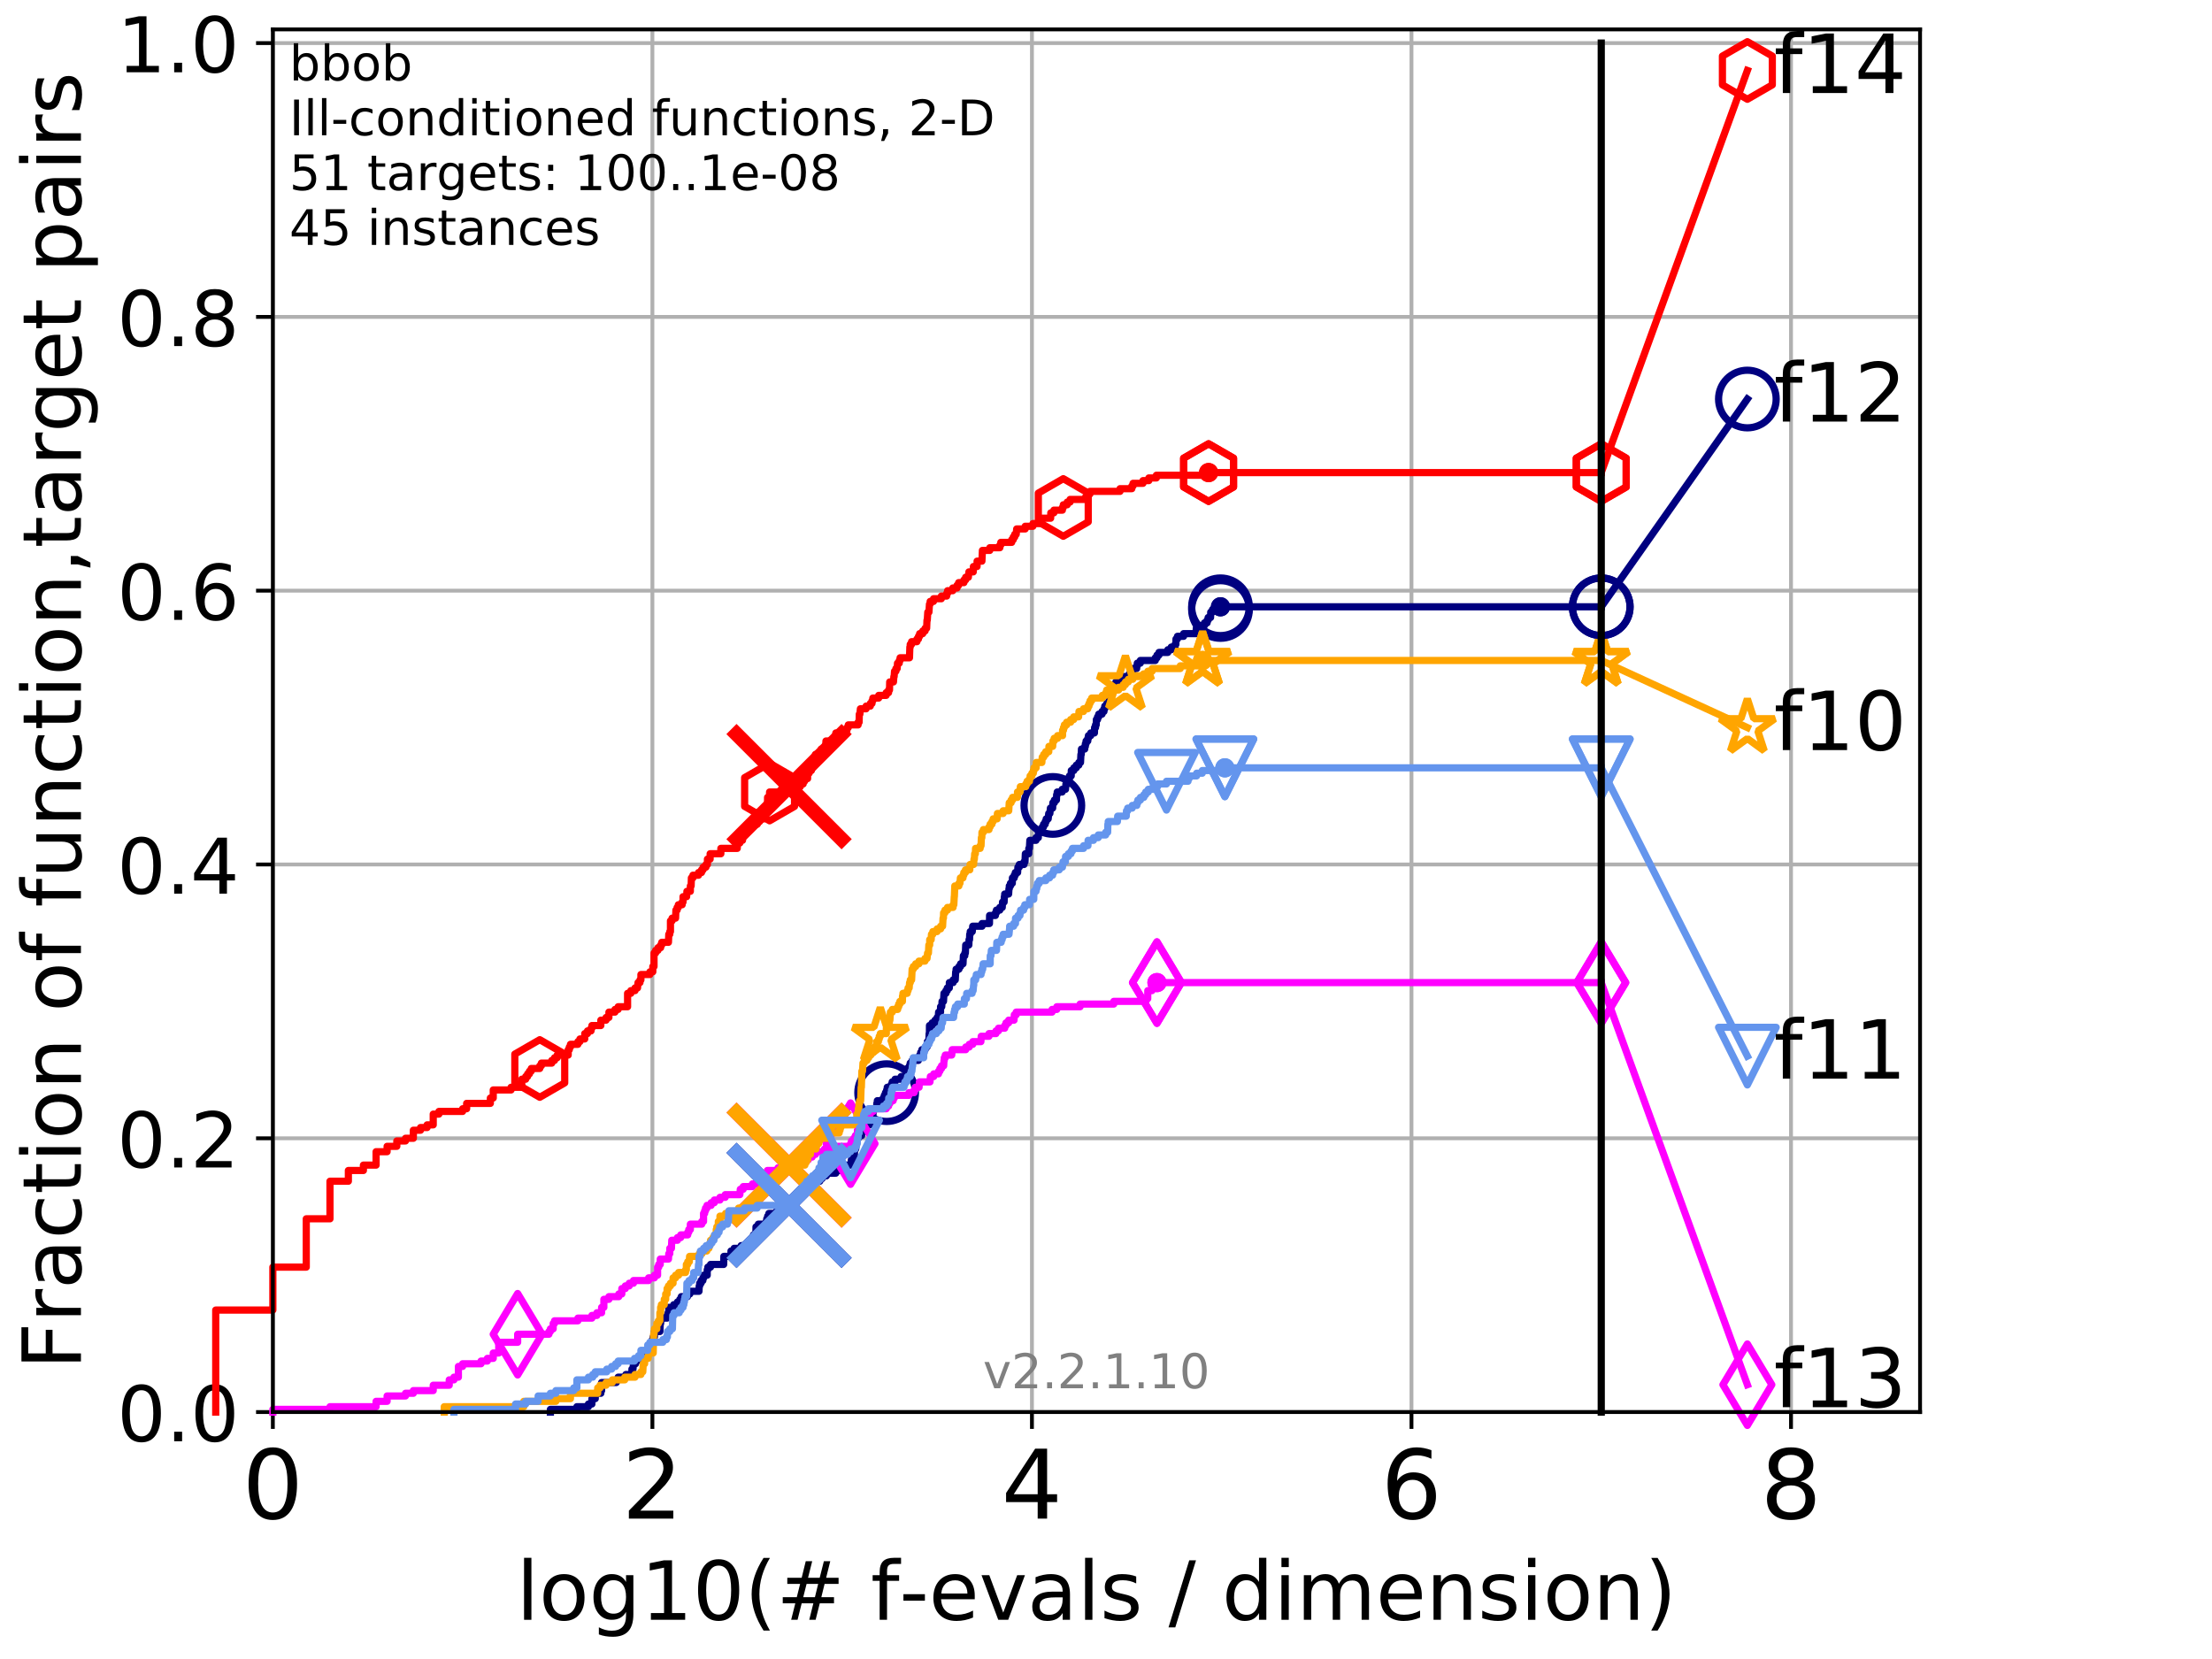 <?xml version="1.0" encoding="utf-8" standalone="no"?>
<!DOCTYPE svg PUBLIC "-//W3C//DTD SVG 1.1//EN"
  "http://www.w3.org/Graphics/SVG/1.1/DTD/svg11.dtd">
<!-- Created with matplotlib (http://matplotlib.org/) -->
<svg height="345.6pt" version="1.1" viewBox="0 0 460.8 345.6" width="460.8pt" xmlns="http://www.w3.org/2000/svg" xmlns:xlink="http://www.w3.org/1999/xlink">
 <defs>
  <style type="text/css">
*{stroke-linecap:butt;stroke-linejoin:round;}
  </style>
 </defs>
 <g id="figure_1">
  <g id="patch_1">
   <path d="M 0 345.6 
L 460.8 345.6 
L 460.8 0 
L 0 0 
z
" style="fill:#ffffff;"/>
  </g>
  <g id="axes_1">
   <g id="patch_2">
    <path d="M 56.84 294.16 
L 399.984 294.16 
L 399.984 6.125 
L 56.84 6.125 
z
" style="fill:#ffffff;"/>
   </g>
   <g id="matplotlib.axis_1">
    <g id="xtick_1">
     <g id="line2d_1">
      <path clip-path="url(#pefef37f92d)" d="M 56.84 294.16 
L 56.84 6.125 
" style="fill:none;stroke:#b0b0b0;stroke-linecap:square;stroke-width:0.8;"/>
     </g>
     <g id="line2d_2">
      <defs>
       <path d="M 0 0 
L 0 3.5 
" id="mfbc1137502" style="stroke:#000000;stroke-width:0.8;"/>
      </defs>
      <g>
       <use style="stroke:#000000;stroke-width:0.8;" x="56.84" xlink:href="#mfbc1137502" y="294.16"/>
      </g>
     </g>
     <g id="text_1">
      <!-- 0 -->
      <defs>
       <path d="M 31.781 66.406 
Q 24.172 66.406 20.328 58.906 
Q 16.5 51.422 16.5 36.375 
Q 16.5 21.391 20.328 13.891 
Q 24.172 6.391 31.781 6.391 
Q 39.453 6.391 43.281 13.891 
Q 47.125 21.391 47.125 36.375 
Q 47.125 51.422 43.281 58.906 
Q 39.453 66.406 31.781 66.406 
z
M 31.781 74.219 
Q 44.047 74.219 50.516 64.516 
Q 56.984 54.828 56.984 36.375 
Q 56.984 17.969 50.516 8.266 
Q 44.047 -1.422 31.781 -1.422 
Q 19.531 -1.422 13.062 8.266 
Q 6.594 17.969 6.594 36.375 
Q 6.594 54.828 13.062 64.516 
Q 19.531 74.219 31.781 74.219 
z
" id="DejaVuSans-30"/>
      </defs>
      <g transform="translate(50.477 316.357)scale(0.2 -0.2)">
       <use xlink:href="#DejaVuSans-30"/>
      </g>
     </g>
    </g>
    <g id="xtick_2">
     <g id="line2d_3">
      <path clip-path="url(#pefef37f92d)" d="M 135.905 294.16 
L 135.905 6.125 
" style="fill:none;stroke:#b0b0b0;stroke-linecap:square;stroke-width:0.8;"/>
     </g>
     <g id="line2d_4">
      <g>
       <use style="stroke:#000000;stroke-width:0.8;" x="135.905" xlink:href="#mfbc1137502" y="294.16"/>
      </g>
     </g>
     <g id="text_2">
      <!-- 2 -->
      <defs>
       <path d="M 19.188 8.297 
L 53.609 8.297 
L 53.609 0 
L 7.328 0 
L 7.328 8.297 
Q 12.938 14.109 22.625 23.891 
Q 32.328 33.688 34.812 36.531 
Q 39.547 41.844 41.422 45.531 
Q 43.312 49.219 43.312 52.781 
Q 43.312 58.594 39.234 62.25 
Q 35.156 65.922 28.609 65.922 
Q 23.969 65.922 18.812 64.312 
Q 13.672 62.703 7.812 59.422 
L 7.812 69.391 
Q 13.766 71.781 18.938 73 
Q 24.125 74.219 28.422 74.219 
Q 39.75 74.219 46.484 68.547 
Q 53.219 62.891 53.219 53.422 
Q 53.219 48.922 51.531 44.891 
Q 49.859 40.875 45.406 35.406 
Q 44.188 33.984 37.641 27.219 
Q 31.109 20.453 19.188 8.297 
z
" id="DejaVuSans-32"/>
      </defs>
      <g transform="translate(129.543 316.357)scale(0.2 -0.2)">
       <use xlink:href="#DejaVuSans-32"/>
      </g>
     </g>
    </g>
    <g id="xtick_3">
     <g id="line2d_5">
      <path clip-path="url(#pefef37f92d)" d="M 214.971 294.16 
L 214.971 6.125 
" style="fill:none;stroke:#b0b0b0;stroke-linecap:square;stroke-width:0.8;"/>
     </g>
     <g id="line2d_6">
      <g>
       <use style="stroke:#000000;stroke-width:0.8;" x="214.971" xlink:href="#mfbc1137502" y="294.16"/>
      </g>
     </g>
     <g id="text_3">
      <!-- 4 -->
      <defs>
       <path d="M 37.797 64.312 
L 12.891 25.391 
L 37.797 25.391 
z
M 35.203 72.906 
L 47.609 72.906 
L 47.609 25.391 
L 58.016 25.391 
L 58.016 17.188 
L 47.609 17.188 
L 47.609 0 
L 37.797 0 
L 37.797 17.188 
L 4.891 17.188 
L 4.891 26.703 
z
" id="DejaVuSans-34"/>
      </defs>
      <g transform="translate(208.608 316.357)scale(0.2 -0.2)">
       <use xlink:href="#DejaVuSans-34"/>
      </g>
     </g>
    </g>
    <g id="xtick_4">
     <g id="line2d_7">
      <path clip-path="url(#pefef37f92d)" d="M 294.036 294.16 
L 294.036 6.125 
" style="fill:none;stroke:#b0b0b0;stroke-linecap:square;stroke-width:0.8;"/>
     </g>
     <g id="line2d_8">
      <g>
       <use style="stroke:#000000;stroke-width:0.8;" x="294.036" xlink:href="#mfbc1137502" y="294.16"/>
      </g>
     </g>
     <g id="text_4">
      <!-- 6 -->
      <defs>
       <path d="M 33.016 40.375 
Q 26.375 40.375 22.484 35.828 
Q 18.609 31.297 18.609 23.391 
Q 18.609 15.531 22.484 10.953 
Q 26.375 6.391 33.016 6.391 
Q 39.656 6.391 43.531 10.953 
Q 47.406 15.531 47.406 23.391 
Q 47.406 31.297 43.531 35.828 
Q 39.656 40.375 33.016 40.375 
z
M 52.594 71.297 
L 52.594 62.312 
Q 48.875 64.062 45.094 64.984 
Q 41.312 65.922 37.594 65.922 
Q 27.828 65.922 22.672 59.328 
Q 17.531 52.734 16.797 39.406 
Q 19.672 43.656 24.016 45.922 
Q 28.375 48.188 33.594 48.188 
Q 44.578 48.188 50.953 41.516 
Q 57.328 34.859 57.328 23.391 
Q 57.328 12.156 50.688 5.359 
Q 44.047 -1.422 33.016 -1.422 
Q 20.359 -1.422 13.672 8.266 
Q 6.984 17.969 6.984 36.375 
Q 6.984 53.656 15.188 63.938 
Q 23.391 74.219 37.203 74.219 
Q 40.922 74.219 44.703 73.484 
Q 48.484 72.75 52.594 71.297 
z
" id="DejaVuSans-36"/>
      </defs>
      <g transform="translate(287.674 316.357)scale(0.2 -0.2)">
       <use xlink:href="#DejaVuSans-36"/>
      </g>
     </g>
    </g>
    <g id="xtick_5">
     <g id="line2d_9">
      <path clip-path="url(#pefef37f92d)" d="M 373.102 294.16 
L 373.102 6.125 
" style="fill:none;stroke:#b0b0b0;stroke-linecap:square;stroke-width:0.8;"/>
     </g>
     <g id="line2d_10">
      <g>
       <use style="stroke:#000000;stroke-width:0.8;" x="373.102" xlink:href="#mfbc1137502" y="294.16"/>
      </g>
     </g>
     <g id="text_5">
      <!-- 8 -->
      <defs>
       <path d="M 31.781 34.625 
Q 24.75 34.625 20.719 30.859 
Q 16.703 27.094 16.703 20.516 
Q 16.703 13.922 20.719 10.156 
Q 24.75 6.391 31.781 6.391 
Q 38.812 6.391 42.859 10.172 
Q 46.922 13.969 46.922 20.516 
Q 46.922 27.094 42.891 30.859 
Q 38.875 34.625 31.781 34.625 
z
M 21.922 38.812 
Q 15.578 40.375 12.031 44.719 
Q 8.5 49.078 8.5 55.328 
Q 8.5 64.062 14.719 69.141 
Q 20.953 74.219 31.781 74.219 
Q 42.672 74.219 48.875 69.141 
Q 55.078 64.062 55.078 55.328 
Q 55.078 49.078 51.531 44.719 
Q 48 40.375 41.703 38.812 
Q 48.828 37.156 52.797 32.312 
Q 56.781 27.484 56.781 20.516 
Q 56.781 9.906 50.312 4.234 
Q 43.844 -1.422 31.781 -1.422 
Q 19.734 -1.422 13.25 4.234 
Q 6.781 9.906 6.781 20.516 
Q 6.781 27.484 10.781 32.312 
Q 14.797 37.156 21.922 38.812 
z
M 18.312 54.391 
Q 18.312 48.734 21.844 45.562 
Q 25.391 42.391 31.781 42.391 
Q 38.141 42.391 41.719 45.562 
Q 45.312 48.734 45.312 54.391 
Q 45.312 60.062 41.719 63.234 
Q 38.141 66.406 31.781 66.406 
Q 25.391 66.406 21.844 63.234 
Q 18.312 60.062 18.312 54.391 
z
" id="DejaVuSans-38"/>
      </defs>
      <g transform="translate(366.739 316.357)scale(0.2 -0.2)">
       <use xlink:href="#DejaVuSans-38"/>
      </g>
     </g>
    </g>
    <g id="text_6">
     <!-- log10(# f-evals / dimension) -->
     <defs>
      <path d="M 9.422 75.984 
L 18.406 75.984 
L 18.406 0 
L 9.422 0 
z
" id="DejaVuSans-6c"/>
      <path d="M 30.609 48.391 
Q 23.391 48.391 19.188 42.75 
Q 14.984 37.109 14.984 27.297 
Q 14.984 17.484 19.156 11.844 
Q 23.344 6.203 30.609 6.203 
Q 37.797 6.203 41.984 11.859 
Q 46.188 17.531 46.188 27.297 
Q 46.188 37.016 41.984 42.703 
Q 37.797 48.391 30.609 48.391 
z
M 30.609 56 
Q 42.328 56 49.016 48.375 
Q 55.719 40.766 55.719 27.297 
Q 55.719 13.875 49.016 6.219 
Q 42.328 -1.422 30.609 -1.422 
Q 18.844 -1.422 12.172 6.219 
Q 5.516 13.875 5.516 27.297 
Q 5.516 40.766 12.172 48.375 
Q 18.844 56 30.609 56 
z
" id="DejaVuSans-6f"/>
      <path d="M 45.406 27.984 
Q 45.406 37.75 41.375 43.109 
Q 37.359 48.484 30.078 48.484 
Q 22.859 48.484 18.828 43.109 
Q 14.797 37.75 14.797 27.984 
Q 14.797 18.266 18.828 12.891 
Q 22.859 7.516 30.078 7.516 
Q 37.359 7.516 41.375 12.891 
Q 45.406 18.266 45.406 27.984 
z
M 54.391 6.781 
Q 54.391 -7.172 48.188 -13.984 
Q 42 -20.797 29.203 -20.797 
Q 24.469 -20.797 20.266 -20.094 
Q 16.062 -19.391 12.109 -17.922 
L 12.109 -9.188 
Q 16.062 -11.328 19.922 -12.344 
Q 23.781 -13.375 27.781 -13.375 
Q 36.625 -13.375 41.016 -8.766 
Q 45.406 -4.156 45.406 5.172 
L 45.406 9.625 
Q 42.625 4.781 38.281 2.391 
Q 33.938 0 27.875 0 
Q 17.828 0 11.672 7.656 
Q 5.516 15.328 5.516 27.984 
Q 5.516 40.672 11.672 48.328 
Q 17.828 56 27.875 56 
Q 33.938 56 38.281 53.609 
Q 42.625 51.219 45.406 46.391 
L 45.406 54.688 
L 54.391 54.688 
z
" id="DejaVuSans-67"/>
      <path d="M 12.406 8.297 
L 28.516 8.297 
L 28.516 63.922 
L 10.984 60.406 
L 10.984 69.391 
L 28.422 72.906 
L 38.281 72.906 
L 38.281 8.297 
L 54.391 8.297 
L 54.391 0 
L 12.406 0 
z
" id="DejaVuSans-31"/>
      <path d="M 31 75.875 
Q 24.469 64.656 21.281 53.656 
Q 18.109 42.672 18.109 31.391 
Q 18.109 20.125 21.312 9.062 
Q 24.516 -2 31 -13.188 
L 23.188 -13.188 
Q 15.875 -1.703 12.234 9.375 
Q 8.594 20.453 8.594 31.391 
Q 8.594 42.281 12.203 53.312 
Q 15.828 64.359 23.188 75.875 
z
" id="DejaVuSans-28"/>
      <path d="M 51.125 44 
L 36.922 44 
L 32.812 27.688 
L 47.125 27.688 
z
M 43.797 71.781 
L 38.719 51.516 
L 52.984 51.516 
L 58.109 71.781 
L 65.922 71.781 
L 60.891 51.516 
L 76.125 51.516 
L 76.125 44 
L 58.984 44 
L 54.984 27.688 
L 70.516 27.688 
L 70.516 20.219 
L 53.078 20.219 
L 48 0 
L 40.188 0 
L 45.219 20.219 
L 30.906 20.219 
L 25.875 0 
L 18.016 0 
L 23.094 20.219 
L 7.719 20.219 
L 7.719 27.688 
L 24.906 27.688 
L 29 44 
L 13.281 44 
L 13.281 51.516 
L 30.906 51.516 
L 35.891 71.781 
z
" id="DejaVuSans-23"/>
      <path id="DejaVuSans-20"/>
      <path d="M 37.109 75.984 
L 37.109 68.5 
L 28.516 68.5 
Q 23.688 68.5 21.797 66.547 
Q 19.922 64.594 19.922 59.516 
L 19.922 54.688 
L 34.719 54.688 
L 34.719 47.703 
L 19.922 47.703 
L 19.922 0 
L 10.891 0 
L 10.891 47.703 
L 2.297 47.703 
L 2.297 54.688 
L 10.891 54.688 
L 10.891 58.5 
Q 10.891 67.625 15.141 71.797 
Q 19.391 75.984 28.609 75.984 
z
" id="DejaVuSans-66"/>
      <path d="M 4.891 31.391 
L 31.203 31.391 
L 31.203 23.391 
L 4.891 23.391 
z
" id="DejaVuSans-2d"/>
      <path d="M 56.203 29.594 
L 56.203 25.203 
L 14.891 25.203 
Q 15.484 15.922 20.484 11.062 
Q 25.484 6.203 34.422 6.203 
Q 39.594 6.203 44.453 7.469 
Q 49.312 8.734 54.109 11.281 
L 54.109 2.781 
Q 49.266 0.734 44.188 -0.344 
Q 39.109 -1.422 33.891 -1.422 
Q 20.797 -1.422 13.156 6.188 
Q 5.516 13.812 5.516 26.812 
Q 5.516 40.234 12.766 48.109 
Q 20.016 56 32.328 56 
Q 43.359 56 49.781 48.891 
Q 56.203 41.797 56.203 29.594 
z
M 47.219 32.234 
Q 47.125 39.594 43.094 43.984 
Q 39.062 48.391 32.422 48.391 
Q 24.906 48.391 20.391 44.141 
Q 15.875 39.891 15.188 32.172 
z
" id="DejaVuSans-65"/>
      <path d="M 2.984 54.688 
L 12.5 54.688 
L 29.594 8.797 
L 46.688 54.688 
L 56.203 54.688 
L 35.688 0 
L 23.484 0 
z
" id="DejaVuSans-76"/>
      <path d="M 34.281 27.484 
Q 23.391 27.484 19.188 25 
Q 14.984 22.516 14.984 16.5 
Q 14.984 11.719 18.141 8.906 
Q 21.297 6.109 26.703 6.109 
Q 34.188 6.109 38.703 11.406 
Q 43.219 16.703 43.219 25.484 
L 43.219 27.484 
z
M 52.203 31.203 
L 52.203 0 
L 43.219 0 
L 43.219 8.297 
Q 40.141 3.328 35.547 0.953 
Q 30.953 -1.422 24.312 -1.422 
Q 15.922 -1.422 10.953 3.297 
Q 6 8.016 6 15.922 
Q 6 25.141 12.172 29.828 
Q 18.359 34.516 30.609 34.516 
L 43.219 34.516 
L 43.219 35.406 
Q 43.219 41.609 39.141 45 
Q 35.062 48.391 27.688 48.391 
Q 23 48.391 18.547 47.266 
Q 14.109 46.141 10.016 43.891 
L 10.016 52.203 
Q 14.938 54.109 19.578 55.047 
Q 24.219 56 28.609 56 
Q 40.484 56 46.344 49.844 
Q 52.203 43.703 52.203 31.203 
z
" id="DejaVuSans-61"/>
      <path d="M 44.281 53.078 
L 44.281 44.578 
Q 40.484 46.531 36.375 47.5 
Q 32.281 48.484 27.875 48.484 
Q 21.188 48.484 17.844 46.438 
Q 14.5 44.391 14.5 40.281 
Q 14.5 37.156 16.891 35.375 
Q 19.281 33.594 26.516 31.984 
L 29.594 31.297 
Q 39.156 29.25 43.188 25.516 
Q 47.219 21.781 47.219 15.094 
Q 47.219 7.469 41.188 3.016 
Q 35.156 -1.422 24.609 -1.422 
Q 20.219 -1.422 15.453 -0.562 
Q 10.688 0.297 5.422 2 
L 5.422 11.281 
Q 10.406 8.688 15.234 7.391 
Q 20.062 6.109 24.812 6.109 
Q 31.156 6.109 34.562 8.281 
Q 37.984 10.453 37.984 14.406 
Q 37.984 18.062 35.516 20.016 
Q 33.062 21.969 24.703 23.781 
L 21.578 24.516 
Q 13.234 26.266 9.516 29.906 
Q 5.812 33.547 5.812 39.891 
Q 5.812 47.609 11.281 51.797 
Q 16.75 56 26.812 56 
Q 31.781 56 36.172 55.266 
Q 40.578 54.547 44.281 53.078 
z
" id="DejaVuSans-73"/>
      <path d="M 25.391 72.906 
L 33.688 72.906 
L 8.297 -9.281 
L 0 -9.281 
z
" id="DejaVuSans-2f"/>
      <path d="M 45.406 46.391 
L 45.406 75.984 
L 54.391 75.984 
L 54.391 0 
L 45.406 0 
L 45.406 8.203 
Q 42.578 3.328 38.25 0.953 
Q 33.938 -1.422 27.875 -1.422 
Q 17.969 -1.422 11.734 6.484 
Q 5.516 14.406 5.516 27.297 
Q 5.516 40.188 11.734 48.094 
Q 17.969 56 27.875 56 
Q 33.938 56 38.25 53.625 
Q 42.578 51.266 45.406 46.391 
z
M 14.797 27.297 
Q 14.797 17.391 18.875 11.75 
Q 22.953 6.109 30.078 6.109 
Q 37.203 6.109 41.297 11.75 
Q 45.406 17.391 45.406 27.297 
Q 45.406 37.203 41.297 42.844 
Q 37.203 48.484 30.078 48.484 
Q 22.953 48.484 18.875 42.844 
Q 14.797 37.203 14.797 27.297 
z
" id="DejaVuSans-64"/>
      <path d="M 9.422 54.688 
L 18.406 54.688 
L 18.406 0 
L 9.422 0 
z
M 9.422 75.984 
L 18.406 75.984 
L 18.406 64.594 
L 9.422 64.594 
z
" id="DejaVuSans-69"/>
      <path d="M 52 44.188 
Q 55.375 50.25 60.062 53.125 
Q 64.75 56 71.094 56 
Q 79.641 56 84.281 50.016 
Q 88.922 44.047 88.922 33.016 
L 88.922 0 
L 79.891 0 
L 79.891 32.719 
Q 79.891 40.578 77.094 44.375 
Q 74.312 48.188 68.609 48.188 
Q 61.625 48.188 57.562 43.547 
Q 53.516 38.922 53.516 30.906 
L 53.516 0 
L 44.484 0 
L 44.484 32.719 
Q 44.484 40.625 41.703 44.406 
Q 38.922 48.188 33.109 48.188 
Q 26.219 48.188 22.156 43.531 
Q 18.109 38.875 18.109 30.906 
L 18.109 0 
L 9.078 0 
L 9.078 54.688 
L 18.109 54.688 
L 18.109 46.188 
Q 21.188 51.219 25.484 53.609 
Q 29.781 56 35.688 56 
Q 41.656 56 45.828 52.969 
Q 50 49.953 52 44.188 
z
" id="DejaVuSans-6d"/>
      <path d="M 54.891 33.016 
L 54.891 0 
L 45.906 0 
L 45.906 32.719 
Q 45.906 40.484 42.875 44.328 
Q 39.844 48.188 33.797 48.188 
Q 26.516 48.188 22.312 43.547 
Q 18.109 38.922 18.109 30.906 
L 18.109 0 
L 9.078 0 
L 9.078 54.688 
L 18.109 54.688 
L 18.109 46.188 
Q 21.344 51.125 25.703 53.562 
Q 30.078 56 35.797 56 
Q 45.219 56 50.047 50.172 
Q 54.891 44.344 54.891 33.016 
z
" id="DejaVuSans-6e"/>
      <path d="M 8.016 75.875 
L 15.828 75.875 
Q 23.141 64.359 26.781 53.312 
Q 30.422 42.281 30.422 31.391 
Q 30.422 20.453 26.781 9.375 
Q 23.141 -1.703 15.828 -13.188 
L 8.016 -13.188 
Q 14.5 -2 17.703 9.062 
Q 20.906 20.125 20.906 31.391 
Q 20.906 42.672 17.703 53.656 
Q 14.5 64.656 8.016 75.875 
z
" id="DejaVuSans-29"/>
     </defs>
     <g transform="translate(107.571 337.434)scale(0.17 -0.17)">
      <use xlink:href="#DejaVuSans-6c"/>
      <use x="27.783" xlink:href="#DejaVuSans-6f"/>
      <use x="88.965" xlink:href="#DejaVuSans-67"/>
      <use x="152.441" xlink:href="#DejaVuSans-31"/>
      <use x="216.064" xlink:href="#DejaVuSans-30"/>
      <use x="279.688" xlink:href="#DejaVuSans-28"/>
      <use x="318.701" xlink:href="#DejaVuSans-23"/>
      <use x="402.49" xlink:href="#DejaVuSans-20"/>
      <use x="434.277" xlink:href="#DejaVuSans-66"/>
      <use x="469.404" xlink:href="#DejaVuSans-2d"/>
      <use x="505.488" xlink:href="#DejaVuSans-65"/>
      <use x="567.012" xlink:href="#DejaVuSans-76"/>
      <use x="626.191" xlink:href="#DejaVuSans-61"/>
      <use x="687.471" xlink:href="#DejaVuSans-6c"/>
      <use x="715.254" xlink:href="#DejaVuSans-73"/>
      <use x="767.354" xlink:href="#DejaVuSans-20"/>
      <use x="799.141" xlink:href="#DejaVuSans-2f"/>
      <use x="832.832" xlink:href="#DejaVuSans-20"/>
      <use x="864.619" xlink:href="#DejaVuSans-64"/>
      <use x="928.096" xlink:href="#DejaVuSans-69"/>
      <use x="955.879" xlink:href="#DejaVuSans-6d"/>
      <use x="1053.291" xlink:href="#DejaVuSans-65"/>
      <use x="1114.814" xlink:href="#DejaVuSans-6e"/>
      <use x="1178.193" xlink:href="#DejaVuSans-73"/>
      <use x="1230.293" xlink:href="#DejaVuSans-69"/>
      <use x="1258.076" xlink:href="#DejaVuSans-6f"/>
      <use x="1319.258" xlink:href="#DejaVuSans-6e"/>
      <use x="1382.637" xlink:href="#DejaVuSans-29"/>
     </g>
    </g>
   </g>
   <g id="matplotlib.axis_2">
    <g id="ytick_1">
     <g id="line2d_11">
      <path clip-path="url(#pefef37f92d)" d="M 56.84 294.16 
L 399.984 294.16 
" style="fill:none;stroke:#b0b0b0;stroke-linecap:square;stroke-width:0.8;"/>
     </g>
     <g id="line2d_12">
      <defs>
       <path d="M 0 0 
L -3.5 0 
" id="m9819b7dd93" style="stroke:#000000;stroke-width:0.8;"/>
      </defs>
      <g>
       <use style="stroke:#000000;stroke-width:0.8;" x="56.84" xlink:href="#m9819b7dd93" y="294.16"/>
      </g>
     </g>
     <g id="text_7">
      <!-- 0.0 -->
      <defs>
       <path d="M 10.688 12.406 
L 21 12.406 
L 21 0 
L 10.688 0 
z
" id="DejaVuSans-2e"/>
      </defs>
      <g transform="translate(24.395 300.239)scale(0.16 -0.16)">
       <use xlink:href="#DejaVuSans-30"/>
       <use x="63.623" xlink:href="#DejaVuSans-2e"/>
       <use x="95.41" xlink:href="#DejaVuSans-30"/>
      </g>
     </g>
    </g>
    <g id="ytick_2">
     <g id="line2d_13">
      <path clip-path="url(#pefef37f92d)" d="M 56.84 237.123 
L 399.984 237.123 
" style="fill:none;stroke:#b0b0b0;stroke-linecap:square;stroke-width:0.8;"/>
     </g>
     <g id="line2d_14">
      <g>
       <use style="stroke:#000000;stroke-width:0.8;" x="56.84" xlink:href="#m9819b7dd93" y="237.123"/>
      </g>
     </g>
     <g id="text_8">
      <!-- 0.2 -->
      <g transform="translate(24.395 243.202)scale(0.16 -0.16)">
       <use xlink:href="#DejaVuSans-30"/>
       <use x="63.623" xlink:href="#DejaVuSans-2e"/>
       <use x="95.41" xlink:href="#DejaVuSans-32"/>
      </g>
     </g>
    </g>
    <g id="ytick_3">
     <g id="line2d_15">
      <path clip-path="url(#pefef37f92d)" d="M 56.84 180.087 
L 399.984 180.087 
" style="fill:none;stroke:#b0b0b0;stroke-linecap:square;stroke-width:0.8;"/>
     </g>
     <g id="line2d_16">
      <g>
       <use style="stroke:#000000;stroke-width:0.8;" x="56.84" xlink:href="#m9819b7dd93" y="180.087"/>
      </g>
     </g>
     <g id="text_9">
      <!-- 0.4 -->
      <g transform="translate(24.395 186.166)scale(0.16 -0.16)">
       <use xlink:href="#DejaVuSans-30"/>
       <use x="63.623" xlink:href="#DejaVuSans-2e"/>
       <use x="95.41" xlink:href="#DejaVuSans-34"/>
      </g>
     </g>
    </g>
    <g id="ytick_4">
     <g id="line2d_17">
      <path clip-path="url(#pefef37f92d)" d="M 56.84 123.05 
L 399.984 123.05 
" style="fill:none;stroke:#b0b0b0;stroke-linecap:square;stroke-width:0.8;"/>
     </g>
     <g id="line2d_18">
      <g>
       <use style="stroke:#000000;stroke-width:0.8;" x="56.84" xlink:href="#m9819b7dd93" y="123.05"/>
      </g>
     </g>
     <g id="text_10">
      <!-- 0.6 -->
      <g transform="translate(24.395 129.129)scale(0.16 -0.16)">
       <use xlink:href="#DejaVuSans-30"/>
       <use x="63.623" xlink:href="#DejaVuSans-2e"/>
       <use x="95.41" xlink:href="#DejaVuSans-36"/>
      </g>
     </g>
    </g>
    <g id="ytick_5">
     <g id="line2d_19">
      <path clip-path="url(#pefef37f92d)" d="M 56.84 66.014 
L 399.984 66.014 
" style="fill:none;stroke:#b0b0b0;stroke-linecap:square;stroke-width:0.8;"/>
     </g>
     <g id="line2d_20">
      <g>
       <use style="stroke:#000000;stroke-width:0.8;" x="56.84" xlink:href="#m9819b7dd93" y="66.014"/>
      </g>
     </g>
     <g id="text_11">
      <!-- 0.8 -->
      <g transform="translate(24.395 72.092)scale(0.16 -0.16)">
       <use xlink:href="#DejaVuSans-30"/>
       <use x="63.623" xlink:href="#DejaVuSans-2e"/>
       <use x="95.41" xlink:href="#DejaVuSans-38"/>
      </g>
     </g>
    </g>
    <g id="ytick_6">
     <g id="line2d_21">
      <path clip-path="url(#pefef37f92d)" d="M 56.84 8.977 
L 399.984 8.977 
" style="fill:none;stroke:#b0b0b0;stroke-linecap:square;stroke-width:0.8;"/>
     </g>
     <g id="line2d_22">
      <g>
       <use style="stroke:#000000;stroke-width:0.8;" x="56.84" xlink:href="#m9819b7dd93" y="8.977"/>
      </g>
     </g>
     <g id="text_12">
      <!-- 1.0 -->
      <g transform="translate(24.395 15.056)scale(0.16 -0.16)">
       <use xlink:href="#DejaVuSans-31"/>
       <use x="63.623" xlink:href="#DejaVuSans-2e"/>
       <use x="95.41" xlink:href="#DejaVuSans-30"/>
      </g>
     </g>
    </g>
    <g id="text_13">
     <!-- Fraction of function,target pairs -->
     <defs>
      <path d="M 9.812 72.906 
L 51.703 72.906 
L 51.703 64.594 
L 19.672 64.594 
L 19.672 43.109 
L 48.578 43.109 
L 48.578 34.812 
L 19.672 34.812 
L 19.672 0 
L 9.812 0 
z
" id="DejaVuSans-46"/>
      <path d="M 41.109 46.297 
Q 39.594 47.172 37.812 47.578 
Q 36.031 48 33.891 48 
Q 26.266 48 22.188 43.047 
Q 18.109 38.094 18.109 28.812 
L 18.109 0 
L 9.078 0 
L 9.078 54.688 
L 18.109 54.688 
L 18.109 46.188 
Q 20.953 51.172 25.484 53.578 
Q 30.031 56 36.531 56 
Q 37.453 56 38.578 55.875 
Q 39.703 55.766 41.062 55.516 
z
" id="DejaVuSans-72"/>
      <path d="M 48.781 52.594 
L 48.781 44.188 
Q 44.969 46.297 41.141 47.344 
Q 37.312 48.391 33.406 48.391 
Q 24.656 48.391 19.812 42.844 
Q 14.984 37.312 14.984 27.297 
Q 14.984 17.281 19.812 11.734 
Q 24.656 6.203 33.406 6.203 
Q 37.312 6.203 41.141 7.25 
Q 44.969 8.297 48.781 10.406 
L 48.781 2.094 
Q 45.016 0.344 40.984 -0.531 
Q 36.969 -1.422 32.422 -1.422 
Q 20.062 -1.422 12.781 6.344 
Q 5.516 14.109 5.516 27.297 
Q 5.516 40.672 12.859 48.328 
Q 20.219 56 33.016 56 
Q 37.156 56 41.109 55.141 
Q 45.062 54.297 48.781 52.594 
z
" id="DejaVuSans-63"/>
      <path d="M 18.312 70.219 
L 18.312 54.688 
L 36.812 54.688 
L 36.812 47.703 
L 18.312 47.703 
L 18.312 18.016 
Q 18.312 11.328 20.141 9.422 
Q 21.969 7.516 27.594 7.516 
L 36.812 7.516 
L 36.812 0 
L 27.594 0 
Q 17.188 0 13.234 3.875 
Q 9.281 7.766 9.281 18.016 
L 9.281 47.703 
L 2.688 47.703 
L 2.688 54.688 
L 9.281 54.688 
L 9.281 70.219 
z
" id="DejaVuSans-74"/>
      <path d="M 8.5 21.578 
L 8.5 54.688 
L 17.484 54.688 
L 17.484 21.922 
Q 17.484 14.156 20.5 10.266 
Q 23.531 6.391 29.594 6.391 
Q 36.859 6.391 41.078 11.031 
Q 45.312 15.672 45.312 23.688 
L 45.312 54.688 
L 54.297 54.688 
L 54.297 0 
L 45.312 0 
L 45.312 8.406 
Q 42.047 3.422 37.719 1 
Q 33.406 -1.422 27.688 -1.422 
Q 18.266 -1.422 13.375 4.438 
Q 8.5 10.297 8.5 21.578 
z
M 31.109 56 
z
" id="DejaVuSans-75"/>
      <path d="M 11.719 12.406 
L 22.016 12.406 
L 22.016 4 
L 14.016 -11.625 
L 7.719 -11.625 
L 11.719 4 
z
" id="DejaVuSans-2c"/>
      <path d="M 18.109 8.203 
L 18.109 -20.797 
L 9.078 -20.797 
L 9.078 54.688 
L 18.109 54.688 
L 18.109 46.391 
Q 20.953 51.266 25.266 53.625 
Q 29.594 56 35.594 56 
Q 45.562 56 51.781 48.094 
Q 58.016 40.188 58.016 27.297 
Q 58.016 14.406 51.781 6.484 
Q 45.562 -1.422 35.594 -1.422 
Q 29.594 -1.422 25.266 0.953 
Q 20.953 3.328 18.109 8.203 
z
M 48.688 27.297 
Q 48.688 37.203 44.609 42.844 
Q 40.531 48.484 33.406 48.484 
Q 26.266 48.484 22.188 42.844 
Q 18.109 37.203 18.109 27.297 
Q 18.109 17.391 22.188 11.75 
Q 26.266 6.109 33.406 6.109 
Q 40.531 6.109 44.609 11.75 
Q 48.688 17.391 48.688 27.297 
z
" id="DejaVuSans-70"/>
     </defs>
     <g transform="translate(16.86 285.282)rotate(-90)scale(0.17 -0.17)">
      <use xlink:href="#DejaVuSans-46"/>
      <use x="57.41" xlink:href="#DejaVuSans-72"/>
      <use x="98.523" xlink:href="#DejaVuSans-61"/>
      <use x="159.803" xlink:href="#DejaVuSans-63"/>
      <use x="214.783" xlink:href="#DejaVuSans-74"/>
      <use x="253.992" xlink:href="#DejaVuSans-69"/>
      <use x="281.775" xlink:href="#DejaVuSans-6f"/>
      <use x="342.957" xlink:href="#DejaVuSans-6e"/>
      <use x="406.336" xlink:href="#DejaVuSans-20"/>
      <use x="438.123" xlink:href="#DejaVuSans-6f"/>
      <use x="499.305" xlink:href="#DejaVuSans-66"/>
      <use x="534.51" xlink:href="#DejaVuSans-20"/>
      <use x="566.297" xlink:href="#DejaVuSans-66"/>
      <use x="601.502" xlink:href="#DejaVuSans-75"/>
      <use x="664.881" xlink:href="#DejaVuSans-6e"/>
      <use x="728.26" xlink:href="#DejaVuSans-63"/>
      <use x="783.24" xlink:href="#DejaVuSans-74"/>
      <use x="822.449" xlink:href="#DejaVuSans-69"/>
      <use x="850.232" xlink:href="#DejaVuSans-6f"/>
      <use x="911.414" xlink:href="#DejaVuSans-6e"/>
      <use x="974.793" xlink:href="#DejaVuSans-2c"/>
      <use x="1006.58" xlink:href="#DejaVuSans-74"/>
      <use x="1045.789" xlink:href="#DejaVuSans-61"/>
      <use x="1107.068" xlink:href="#DejaVuSans-72"/>
      <use x="1148.166" xlink:href="#DejaVuSans-67"/>
      <use x="1211.643" xlink:href="#DejaVuSans-65"/>
      <use x="1273.166" xlink:href="#DejaVuSans-74"/>
      <use x="1312.375" xlink:href="#DejaVuSans-20"/>
      <use x="1344.162" xlink:href="#DejaVuSans-70"/>
      <use x="1407.639" xlink:href="#DejaVuSans-61"/>
      <use x="1468.918" xlink:href="#DejaVuSans-69"/>
      <use x="1496.701" xlink:href="#DejaVuSans-72"/>
      <use x="1537.814" xlink:href="#DejaVuSans-73"/>
     </g>
    </g>
   </g>
   <g id="line2d_23">
    <defs>
     <path d="M 0 1.5 
C 0.398 1.5 0.779 1.342 1.061 1.061 
C 1.342 0.779 1.5 0.398 1.5 0 
C 1.5 -0.398 1.342 -0.779 1.061 -1.061 
C 0.779 -1.342 0.398 -1.5 0 -1.5 
C -0.398 -1.5 -0.779 -1.342 -1.061 -1.061 
C -1.342 -0.779 -1.5 -0.398 -1.5 0 
C -1.5 0.398 -1.342 0.779 -1.061 1.061 
C -0.779 1.342 -0.398 1.5 0 1.5 
z
" id="me3dd6b90fb" style="stroke:#000080;"/>
    </defs>
    <g>
     <use style="fill:#000080;stroke:#000080;" x="254.249" xlink:href="#me3dd6b90fb" y="126.405"/>
     <use style="fill:#000080;stroke:#000080;" x="254.249" xlink:href="#me3dd6b90fb" y="126.405"/>
    </g>
   </g>
   <g id="line2d_24">
    <path d="M 114.653 294.16 
L 114.653 293.601 
L 120.174 293.601 
L 120.174 293.042 
L 122.573 293.042 
L 122.573 292.482 
L 123.304 292.482 
L 123.304 291.364 
L 124.005 291.364 
L 124.005 290.246 
L 125.167 290.246 
L 125.167 289.687 
L 125.326 289.687 
L 125.326 288.009 
L 128.377 288.009 
L 128.377 287.45 
L 128.772 287.45 
L 128.772 286.891 
L 130.384 286.891 
L 130.384 286.331 
L 131.64 286.331 
L 131.64 285.213 
L 131.858 285.213 
L 131.967 284.095 
L 132.393 284.095 
L 132.393 283.536 
L 132.706 283.536 
L 132.706 282.976 
L 133.514 282.976 
L 133.514 282.417 
L 134.567 282.417 
L 134.567 281.858 
L 134.843 281.858 
L 134.843 281.299 
L 135.382 281.299 
L 135.382 280.74 
L 135.559 280.74 
L 135.559 280.18 
L 135.819 280.18 
L 135.905 279.062 
L 136.076 279.062 
L 136.076 278.503 
L 136.329 278.503 
L 136.329 277.385 
L 137.464 277.385 
L 137.542 275.707 
L 137.62 275.707 
L 137.697 274.589 
L 138.964 274.589 
L 138.964 274.029 
L 139.178 274.029 
L 139.178 273.47 
L 139.319 273.47 
L 139.319 272.352 
L 140.344 272.352 
L 140.344 271.793 
L 141.121 271.793 
L 141.121 271.234 
L 141.621 271.234 
L 141.621 270.674 
L 141.926 270.674 
L 141.926 270.115 
L 143.207 270.115 
L 143.207 269.556 
L 143.704 269.556 
L 143.704 268.997 
L 145.611 268.997 
L 145.66 267.878 
L 145.757 267.878 
L 145.757 267.319 
L 146.045 267.319 
L 146.045 266.76 
L 146.421 266.76 
L 146.421 266.201 
L 146.606 266.201 
L 146.606 265.642 
L 147.327 265.642 
L 147.327 264.523 
L 147.459 264.523 
L 147.459 263.964 
L 148.019 263.964 
L 148.019 263.405 
L 150.756 263.405 
L 150.793 261.727 
L 152.277 261.727 
L 152.277 260.609 
L 152.927 260.609 
L 152.927 260.05 
L 154.391 260.05 
L 154.391 259.491 
L 156.456 259.491 
L 156.456 258.372 
L 156.967 258.372 
L 156.967 257.254 
L 157.463 257.254 
L 157.487 255.576 
L 157.969 255.576 
L 157.969 255.017 
L 159.599 255.017 
L 159.599 254.458 
L 159.728 254.458 
L 159.728 253.899 
L 159.92 253.899 
L 159.92 253.34 
L 160.172 253.34 
L 160.172 252.781 
L 161.805 252.781 
L 161.805 252.221 
L 162.585 252.221 
L 162.585 251.662 
L 163.555 251.662 
L 163.555 251.103 
L 164.875 251.103 
L 164.875 250.544 
L 165.19 250.544 
L 165.19 249.985 
L 166.041 249.985 
L 166.041 248.866 
L 166.895 248.866 
L 166.895 248.307 
L 167.56 248.307 
L 167.56 247.748 
L 167.91 247.748 
L 167.91 247.189 
L 168.88 247.189 
L 168.88 246.63 
L 169.822 246.63 
L 169.822 246.07 
L 170.783 246.07 
L 170.783 245.511 
L 171.271 245.511 
L 171.271 244.952 
L 172.156 244.952 
L 172.156 244.393 
L 174.109 244.393 
L 174.109 243.834 
L 175.03 243.834 
L 175.03 243.274 
L 175.179 243.274 
L 175.179 242.715 
L 177.284 242.715 
L 177.353 241.597 
L 177.658 241.597 
L 177.658 241.038 
L 177.979 241.038 
L 178.031 239.36 
L 178.265 239.36 
L 178.294 238.242 
L 178.418 238.242 
L 178.454 237.123 
L 178.817 237.123 
L 178.817 236.564 
L 179.494 236.564 
L 179.494 236.005 
L 179.609 236.005 
L 179.609 235.446 
L 179.777 235.446 
L 179.777 234.887 
L 180.198 234.887 
L 180.198 234.327 
L 181.227 234.327 
L 181.227 233.768 
L 181.597 233.768 
L 181.597 233.209 
L 181.829 233.209 
L 181.882 231.532 
L 181.947 231.532 
L 181.947 230.972 
L 182.627 230.972 
L 182.65 229.854 
L 182.762 229.854 
L 182.762 229.295 
L 183.984 229.295 
L 183.984 228.736 
L 184.222 228.736 
L 184.222 228.176 
L 184.457 228.176 
L 184.457 227.617 
L 184.704 227.617 
L 184.704 227.058 
L 184.829 227.058 
L 184.829 226.499 
L 185.649 226.499 
L 185.649 225.94 
L 185.856 225.94 
L 185.856 225.381 
L 186.458 225.381 
L 186.458 224.821 
L 187.721 224.821 
L 187.721 224.262 
L 188.873 224.262 
L 188.967 222.585 
L 189.437 222.585 
L 189.437 222.025 
L 189.611 222.025 
L 189.611 221.466 
L 190.016 221.466 
L 190.016 220.907 
L 191.313 220.907 
L 191.313 220.348 
L 191.59 220.348 
L 191.59 219.789 
L 191.797 219.789 
L 191.797 219.23 
L 192.047 219.23 
L 192.047 218.67 
L 192.731 218.67 
L 192.731 218.111 
L 193.122 218.111 
L 193.192 216.993 
L 193.495 216.993 
L 193.554 215.315 
L 193.614 215.315 
L 193.626 213.638 
L 194.188 213.638 
L 194.188 213.079 
L 194.78 213.079 
L 194.78 212.519 
L 195.222 212.519 
L 195.222 211.96 
L 195.462 211.96 
L 195.528 210.842 
L 195.934 210.842 
L 195.934 209.723 
L 196.182 209.723 
L 196.248 208.605 
L 196.547 208.605 
L 196.647 206.928 
L 197.049 206.928 
L 197.049 206.368 
L 197.339 206.368 
L 197.339 205.809 
L 197.763 205.809 
L 197.763 204.691 
L 198.55 204.691 
L 198.55 204.132 
L 198.999 204.132 
L 199.086 202.454 
L 199.173 202.454 
L 199.173 201.895 
L 199.774 201.895 
L 199.774 201.336 
L 200.101 201.336 
L 200.101 200.777 
L 200.612 200.777 
L 200.691 199.099 
L 200.983 199.099 
L 200.983 198.54 
L 201.106 198.54 
L 201.175 196.862 
L 201.83 196.862 
L 201.869 195.744 
L 201.971 195.744 
L 202.008 194.626 
L 202.117 194.626 
L 202.117 194.066 
L 202.54 194.066 
L 202.636 192.948 
L 204.574 192.948 
L 204.574 192.389 
L 206.122 192.389 
L 206.15 190.711 
L 207.362 190.711 
L 207.362 190.152 
L 207.568 190.152 
L 207.568 189.593 
L 208.279 189.593 
L 208.279 189.034 
L 208.786 189.034 
L 208.842 187.915 
L 209.174 187.915 
L 209.222 186.797 
L 209.294 186.797 
L 209.294 186.238 
L 210.117 186.238 
L 210.186 185.119 
L 210.253 185.119 
L 210.253 184.56 
L 210.495 184.56 
L 210.495 184.001 
L 210.881 184.001 
L 210.903 182.883 
L 211.279 182.883 
L 211.279 182.324 
L 211.506 182.324 
L 211.506 181.764 
L 211.988 181.764 
L 212.049 180.646 
L 212.336 180.646 
L 212.336 180.087 
L 213.323 180.087 
L 213.323 179.528 
L 213.525 179.528 
L 213.6 177.85 
L 214.301 177.85 
L 214.319 176.732 
L 214.444 176.732 
L 214.535 175.054 
L 215.818 175.054 
L 215.818 174.495 
L 216.304 174.495 
L 216.32 173.377 
L 217.119 173.377 
L 217.134 172.258 
L 217.393 172.258 
L 217.393 171.699 
L 217.736 171.699 
L 217.736 171.14 
L 217.942 171.14 
L 217.942 170.581 
L 218.357 170.581 
L 218.466 169.462 
L 218.709 169.462 
L 218.816 168.344 
L 219.286 168.344 
L 219.326 167.226 
L 219.643 167.226 
L 219.643 166.666 
L 220.076 166.666 
L 220.116 165.548 
L 220.237 165.548 
L 220.237 164.989 
L 221.27 164.989 
L 221.27 164.43 
L 221.964 164.43 
L 222.052 163.311 
L 222.373 163.311 
L 222.42 162.193 
L 222.786 162.193 
L 222.786 161.634 
L 223.155 161.634 
L 223.168 160.515 
L 223.696 160.515 
L 223.696 159.956 
L 224.209 159.956 
L 224.209 159.397 
L 224.738 159.397 
L 224.738 158.838 
L 225.091 158.838 
L 225.174 157.16 
L 225.25 157.16 
L 225.285 156.042 
L 225.968 156.042 
L 225.968 155.483 
L 226.102 155.483 
L 226.102 154.924 
L 226.249 154.924 
L 226.249 154.364 
L 226.605 154.364 
L 226.605 153.805 
L 226.737 153.805 
L 226.737 153.246 
L 227.218 153.246 
L 227.218 152.687 
L 227.991 152.687 
L 228.023 151.569 
L 228.217 151.569 
L 228.217 151.009 
L 228.361 151.009 
L 228.394 149.891 
L 228.645 149.891 
L 228.645 149.332 
L 228.886 149.332 
L 228.886 148.773 
L 229.572 148.773 
L 229.572 148.213 
L 229.976 148.213 
L 229.976 147.654 
L 230.148 147.654 
L 230.148 147.095 
L 230.565 147.095 
L 230.565 146.536 
L 231.054 146.536 
L 231.121 144.858 
L 231.31 144.858 
L 231.31 144.299 
L 231.563 144.299 
L 231.563 143.74 
L 231.832 143.74 
L 231.832 143.181 
L 232.235 143.181 
L 232.235 142.622 
L 232.457 142.622 
L 232.457 142.062 
L 233.107 142.062 
L 233.107 141.503 
L 233.769 141.503 
L 233.769 140.944 
L 235.233 140.944 
L 235.233 140.385 
L 235.764 140.385 
L 235.764 139.826 
L 235.991 139.826 
L 235.991 139.267 
L 236.788 139.267 
L 236.788 138.707 
L 236.918 138.707 
L 236.918 138.148 
L 237.553 138.148 
L 237.553 137.589 
L 240.67 137.589 
L 240.67 137.03 
L 241.028 137.03 
L 241.028 136.471 
L 241.438 136.471 
L 241.438 135.911 
L 243.279 135.911 
L 243.279 135.352 
L 243.991 135.352 
L 243.991 134.793 
L 244.784 134.793 
L 244.784 134.234 
L 244.955 134.234 
L 244.98 133.116 
L 245.283 133.116 
L 245.283 132.556 
L 246.566 132.556 
L 246.566 131.997 
L 249.133 131.997 
L 249.214 130.879 
L 249.54 130.879 
L 249.54 130.32 
L 250.906 130.32 
L 250.906 129.76 
L 251.461 129.76 
L 251.461 129.201 
L 251.679 129.201 
L 251.679 128.642 
L 252.184 128.642 
L 252.213 127.524 
L 252.594 127.524 
L 252.594 126.965 
L 254.249 126.965 
L 254.249 126.405 
L 333.569 126.405 
L 333.569 126.405 
" style="fill:none;stroke:#000080;stroke-linecap:square;stroke-width:1.5;"/>
   </g>
   <g id="line2d_25">
    <defs>
     <path d="M 0 6 
C 1.591 6 3.117 5.368 4.243 4.243 
C 5.368 3.117 6 1.591 6 0 
C 6 -1.591 5.368 -3.117 4.243 -4.243 
C 3.117 -5.368 1.591 -6 0 -6 
C -1.591 -6 -3.117 -5.368 -4.243 -4.243 
C -5.368 -3.117 -6 -1.591 -6 0 
C -6 1.591 -5.368 3.117 -4.243 4.243 
C -3.117 5.368 -1.591 6 0 6 
z
" id="m9499c7e6fe" style="stroke:#000080;stroke-width:1.5;"/>
    </defs>
    <g>
     <use style="fill-opacity:0;stroke:#000080;stroke-width:1.5;" x="184.704" xlink:href="#m9499c7e6fe" y="227.617"/>
     <use style="fill-opacity:0;stroke:#000080;stroke-width:1.5;" x="219.326" xlink:href="#m9499c7e6fe" y="167.785"/>
     <use style="fill-opacity:0;stroke:#000080;stroke-width:1.5;" x="254.249" xlink:href="#m9499c7e6fe" y="126.965"/>
     <use style="fill-opacity:0;stroke:#000080;stroke-width:1.5;" x="254.249" xlink:href="#m9499c7e6fe" y="126.405"/>
     <use style="fill-opacity:0;stroke:#000080;stroke-width:1.5;" x="333.569" xlink:href="#m9499c7e6fe" y="126.405"/>
    </g>
   </g>
   <g id="line2d_26">
    <path style="fill:none;stroke:#000080;stroke-linecap:square;stroke-width:1.5;"/>
    <g/>
   </g>
   <g id="line2d_27">
    <path clip-path="url(#pefef37f92d)" d="M 164.375 251.103 
" style="fill:none;stroke:#000080;stroke-linecap:square;stroke-width:1.5;"/>
    <defs>
     <path d="M -12 12 
L 12 -12 
M -12 -12 
L 12 12 
" id="m8d89f30ab1" style="stroke:#000080;stroke-width:3;"/>
    </defs>
    <g clip-path="url(#pefef37f92d)">
     <use style="fill:#000080;stroke:#000080;stroke-width:3;" x="164.375" xlink:href="#m8d89f30ab1" y="251.103"/>
    </g>
   </g>
   <g id="line2d_28">
    <defs>
     <path d="M 0 1.5 
C 0.398 1.5 0.779 1.342 1.061 1.061 
C 1.342 0.779 1.5 0.398 1.5 0 
C 1.5 -0.398 1.342 -0.779 1.061 -1.061 
C 0.779 -1.342 0.398 -1.5 0 -1.5 
C -0.398 -1.5 -0.779 -1.342 -1.061 -1.061 
C -1.342 -0.779 -1.5 -0.398 -1.5 0 
C -1.5 0.398 -1.342 0.779 -1.061 1.061 
C -0.779 1.342 -0.398 1.5 0 1.5 
z
" id="mfe7b48f6a3" style="stroke:#ff00ff;"/>
    </defs>
    <g>
     <use style="fill:#ff00ff;stroke:#ff00ff;" x="241.015" xlink:href="#mfe7b48f6a3" y="204.691"/>
     <use style="fill:#ff00ff;stroke:#ff00ff;" x="241.015" xlink:href="#mfe7b48f6a3" y="204.691"/>
    </g>
   </g>
   <g id="line2d_29">
    <path d="M 56.84 294.16 
L 56.84 293.601 
L 68.741 293.601 
L 68.741 293.042 
L 78.348 293.042 
L 78.348 291.923 
L 80.641 291.923 
L 80.641 290.805 
L 84.472 290.805 
L 84.472 290.246 
L 86.109 290.246 
L 86.109 289.687 
L 90.249 289.687 
L 90.249 288.568 
L 93.582 288.568 
L 93.582 287.45 
L 94.564 287.45 
L 94.564 286.891 
L 95.492 286.891 
L 95.492 284.654 
L 96.373 284.654 
L 96.373 284.095 
L 100.204 284.095 
L 100.204 283.536 
L 101.525 283.536 
L 101.525 282.976 
L 102.752 282.976 
L 102.752 281.858 
L 103.897 281.858 
L 103.897 279.621 
L 107.839 279.621 
L 107.839 277.944 
L 114.354 277.944 
L 114.354 277.385 
L 114.653 277.385 
L 114.653 276.825 
L 115.235 276.825 
L 115.235 275.707 
L 115.518 275.707 
L 115.518 275.148 
L 120.387 275.148 
L 120.387 274.589 
L 123.304 274.589 
L 123.304 274.029 
L 124.345 274.029 
L 124.345 273.47 
L 125.326 273.47 
L 125.326 272.352 
L 125.797 272.352 
L 125.797 270.674 
L 126.847 270.674 
L 126.847 270.115 
L 128.901 270.115 
L 128.901 269.556 
L 129.535 269.556 
L 129.535 268.438 
L 130.265 268.438 
L 130.265 267.878 
L 131.08 267.878 
L 131.08 267.319 
L 131.967 267.319 
L 131.967 266.76 
L 135.115 266.76 
L 135.115 266.201 
L 136.329 266.201 
L 136.329 265.642 
L 136.987 265.642 
L 136.987 263.964 
L 137.227 263.964 
L 137.227 263.405 
L 137.542 263.405 
L 137.542 262.287 
L 139.249 262.287 
L 139.319 261.168 
L 139.529 261.168 
L 139.529 260.05 
L 139.873 260.05 
L 139.941 258.372 
L 141.121 258.372 
L 141.121 257.813 
L 141.804 257.813 
L 141.804 257.254 
L 143.263 257.254 
L 143.263 256.695 
L 143.485 256.695 
L 143.485 256.136 
L 143.813 256.136 
L 143.813 255.017 
L 146.187 255.017 
L 146.187 254.458 
L 146.56 254.458 
L 146.56 252.781 
L 146.789 252.781 
L 146.789 252.221 
L 146.97 252.221 
L 146.97 251.662 
L 147.283 251.662 
L 147.283 251.103 
L 148.146 251.103 
L 148.146 250.544 
L 148.806 250.544 
L 148.806 249.985 
L 149.98 249.985 
L 149.98 249.425 
L 151.079 249.425 
L 151.079 248.866 
L 154.126 248.866 
L 154.215 247.748 
L 154.824 247.748 
L 154.824 247.189 
L 156.739 247.189 
L 156.739 246.63 
L 158.871 246.63 
L 158.871 246.07 
L 159.228 246.07 
L 159.228 245.511 
L 159.856 245.511 
L 159.856 243.834 
L 162.069 243.834 
L 162.069 243.274 
L 163.589 243.274 
L 163.589 242.715 
L 165.001 242.715 
L 165.001 242.156 
L 166.394 242.156 
L 166.394 241.597 
L 168.408 241.597 
L 168.408 241.038 
L 169.191 241.038 
L 169.191 240.479 
L 169.881 240.479 
L 169.881 239.919 
L 171.746 239.919 
L 171.746 239.36 
L 172.628 239.36 
L 172.628 238.801 
L 177.183 238.801 
L 177.183 238.242 
L 177.369 238.242 
L 177.369 237.683 
L 177.853 237.683 
L 177.853 237.123 
L 178.185 237.123 
L 178.185 236.564 
L 178.59 236.564 
L 178.618 235.446 
L 179.02 235.446 
L 179.02 234.887 
L 179.276 234.887 
L 179.276 234.327 
L 179.433 234.327 
L 179.433 233.768 
L 179.589 233.768 
L 179.589 233.209 
L 180.405 233.209 
L 180.405 232.65 
L 180.736 232.65 
L 180.736 232.091 
L 181.313 232.091 
L 181.313 231.532 
L 181.9 231.532 
L 181.9 230.972 
L 184.634 230.972 
L 184.634 230.413 
L 185.115 230.413 
L 185.115 229.854 
L 185.391 229.854 
L 185.391 229.295 
L 186.06 229.295 
L 186.06 228.736 
L 186.304 228.736 
L 186.304 228.176 
L 189.353 228.176 
L 189.353 227.617 
L 190.437 227.617 
L 190.437 227.058 
L 190.665 227.058 
L 190.665 226.499 
L 191.463 226.499 
L 191.53 225.381 
L 193.733 225.381 
L 193.815 224.262 
L 194.516 224.262 
L 194.516 223.703 
L 195.51 223.703 
L 195.51 223.144 
L 195.798 223.144 
L 195.798 222.585 
L 196.138 222.585 
L 196.138 222.025 
L 196.592 222.025 
L 196.65 220.907 
L 196.707 220.907 
L 196.707 220.348 
L 196.915 220.348 
L 196.915 219.789 
L 198.268 219.789 
L 198.352 218.67 
L 201.179 218.67 
L 201.179 218.111 
L 201.909 218.111 
L 201.909 217.552 
L 202.648 217.552 
L 202.648 216.993 
L 204.339 216.993 
L 204.403 215.874 
L 206.024 215.874 
L 206.024 215.315 
L 207.478 215.315 
L 207.478 214.756 
L 208.001 214.756 
L 208.001 214.197 
L 209.295 214.197 
L 209.295 213.638 
L 209.563 213.638 
L 209.563 213.079 
L 210.121 213.079 
L 210.121 212.519 
L 211.244 212.519 
L 211.298 211.401 
L 211.694 211.401 
L 211.694 210.842 
L 219.16 210.842 
L 219.16 210.283 
L 220.152 210.283 
L 220.152 209.723 
L 225.003 209.723 
L 225.003 209.164 
L 232.02 209.164 
L 232.02 208.605 
L 238.713 208.605 
L 238.713 208.046 
L 239.093 208.046 
L 239.107 206.368 
L 239.975 206.368 
L 239.979 205.25 
L 241.015 205.25 
L 241.015 204.691 
L 333.569 204.691 
L 333.569 204.691 
" style="fill:none;stroke:#ff00ff;stroke-linecap:square;stroke-width:1.5;"/>
   </g>
   <g id="line2d_30">
    <defs>
     <path d="M -0 8.485 
L 5.091 0 
L 0 -8.485 
L -5.091 -0 
z
" id="m7414e3d68f" style="stroke:#ff00ff;stroke-linejoin:miter;stroke-width:1.5;"/>
    </defs>
    <g>
     <use style="fill-opacity:0;stroke:#ff00ff;stroke-linejoin:miter;stroke-width:1.5;" x="107.839" xlink:href="#m7414e3d68f" y="277.944"/>
     <use style="fill-opacity:0;stroke:#ff00ff;stroke-linejoin:miter;stroke-width:1.5;" x="177.183" xlink:href="#m7414e3d68f" y="238.242"/>
     <use style="fill-opacity:0;stroke:#ff00ff;stroke-linejoin:miter;stroke-width:1.5;" x="241.015" xlink:href="#m7414e3d68f" y="204.691"/>
     <use style="fill-opacity:0;stroke:#ff00ff;stroke-linejoin:miter;stroke-width:1.5;" x="241.015" xlink:href="#m7414e3d68f" y="204.691"/>
     <use style="fill-opacity:0;stroke:#ff00ff;stroke-linejoin:miter;stroke-width:1.5;" x="333.569" xlink:href="#m7414e3d68f" y="204.691"/>
    </g>
   </g>
   <g id="line2d_31">
    <path style="fill:none;stroke:#ff00ff;stroke-linecap:square;stroke-width:1.5;"/>
    <g/>
   </g>
   <g id="line2d_32">
    <path clip-path="url(#pefef37f92d)" d="M 164.375 242.715 
" style="fill:none;stroke:#ff00ff;stroke-linecap:square;stroke-width:1.5;"/>
    <defs>
     <path d="M -12 12 
L 12 -12 
M -12 -12 
L 12 12 
" id="ma44b4008ef" style="stroke:#ff00ff;stroke-width:3;"/>
    </defs>
    <g clip-path="url(#pefef37f92d)">
     <use style="fill:#ff00ff;stroke:#ff00ff;stroke-width:3;" x="164.375" xlink:href="#ma44b4008ef" y="242.715"/>
    </g>
   </g>
   <g id="line2d_33">
    <defs>
     <path d="M 0 1.5 
C 0.398 1.5 0.779 1.342 1.061 1.061 
C 1.342 0.779 1.5 0.398 1.5 0 
C 1.5 -0.398 1.342 -0.779 1.061 -1.061 
C 0.779 -1.342 0.398 -1.5 0 -1.5 
C -0.398 -1.5 -0.779 -1.342 -1.061 -1.061 
C -1.342 -0.779 -1.5 -0.398 -1.5 0 
C -1.5 0.398 -1.342 0.779 -1.061 1.061 
C -0.779 1.342 -0.398 1.5 0 1.5 
z
" id="m897c0536d8" style="stroke:#ffa500;"/>
    </defs>
    <g>
     <use style="fill:#ffa500;stroke:#ffa500;" x="250.517" xlink:href="#m897c0536d8" y="137.589"/>
     <use style="fill:#ffa500;stroke:#ffa500;" x="250.517" xlink:href="#m897c0536d8" y="137.589"/>
    </g>
   </g>
   <g id="line2d_34">
    <path d="M 92.542 294.16 
L 92.542 293.042 
L 109.111 293.042 
L 109.111 291.923 
L 115.798 291.923 
L 115.798 291.364 
L 118.835 291.364 
L 118.835 290.246 
L 124.512 290.246 
L 124.512 289.127 
L 125.005 289.127 
L 125.005 288.568 
L 126.255 288.568 
L 126.255 288.009 
L 127.559 288.009 
L 127.559 287.45 
L 130.146 287.45 
L 130.146 286.891 
L 132.288 286.891 
L 132.288 286.331 
L 133.514 286.331 
L 133.514 285.772 
L 133.905 285.772 
L 134.001 284.095 
L 134.286 284.095 
L 134.286 282.976 
L 135.025 282.976 
L 135.115 281.858 
L 136.076 281.858 
L 136.161 277.944 
L 136.245 277.944 
L 136.329 276.825 
L 136.825 276.825 
L 136.825 275.707 
L 137.147 275.707 
L 137.147 275.148 
L 137.464 275.148 
L 137.464 273.47 
L 137.62 273.47 
L 137.62 272.352 
L 137.774 272.352 
L 137.774 271.793 
L 138.379 271.793 
L 138.379 270.674 
L 138.674 270.674 
L 138.674 269.556 
L 138.964 269.556 
L 138.964 268.438 
L 139.249 268.438 
L 139.249 267.878 
L 139.668 267.878 
L 139.668 267.319 
L 140.211 267.319 
L 140.211 266.201 
L 140.737 266.201 
L 140.737 265.642 
L 141.373 265.642 
L 141.373 265.083 
L 142.809 265.083 
L 142.809 264.523 
L 142.981 264.523 
L 142.981 263.405 
L 143.263 263.405 
L 143.263 262.846 
L 143.595 262.846 
L 143.65 261.727 
L 145.66 261.727 
L 145.66 261.168 
L 146.234 261.168 
L 146.234 260.609 
L 147.239 260.609 
L 147.239 260.05 
L 147.677 260.05 
L 147.677 259.491 
L 147.892 259.491 
L 147.892 258.932 
L 148.019 258.932 
L 148.019 258.372 
L 148.521 258.372 
L 148.521 257.813 
L 148.847 257.813 
L 148.847 257.254 
L 149.207 257.254 
L 149.207 256.136 
L 149.325 256.136 
L 149.325 255.576 
L 149.636 255.576 
L 149.636 254.458 
L 149.98 254.458 
L 149.98 253.34 
L 151.15 253.34 
L 151.15 252.781 
L 153.735 252.781 
L 153.735 252.221 
L 153.857 252.221 
L 153.857 251.662 
L 155.795 251.662 
L 155.795 251.103 
L 156.456 251.103 
L 156.456 250.544 
L 156.916 250.544 
L 156.916 249.985 
L 158.205 249.985 
L 158.205 249.425 
L 158.484 249.425 
L 158.484 248.307 
L 159.728 248.307 
L 159.728 247.189 
L 161.323 247.189 
L 161.323 245.511 
L 161.614 245.511 
L 161.71 244.393 
L 162.439 244.393 
L 162.439 243.834 
L 162.926 243.834 
L 162.926 242.715 
L 167.668 242.715 
L 167.668 242.156 
L 167.949 242.156 
L 167.949 241.597 
L 168.239 241.597 
L 168.239 240.479 
L 168.829 240.479 
L 168.829 239.36 
L 169.976 239.36 
L 169.976 238.801 
L 170.117 238.801 
L 170.117 238.242 
L 170.545 238.242 
L 170.545 237.683 
L 170.749 237.683 
L 170.749 237.123 
L 172.547 237.123 
L 172.547 236.564 
L 172.739 236.564 
L 172.739 236.005 
L 174.818 236.005 
L 174.818 235.446 
L 174.995 235.446 
L 174.995 234.887 
L 175.17 234.887 
L 175.17 234.327 
L 177.793 234.327 
L 177.793 233.768 
L 178.214 233.768 
L 178.214 233.209 
L 178.461 233.209 
L 178.49 232.091 
L 178.796 232.091 
L 178.796 230.972 
L 178.922 230.972 
L 178.936 229.854 
L 179.062 229.854 
L 179.062 229.295 
L 179.29 229.295 
L 179.386 226.499 
L 179.44 226.499 
L 179.542 223.144 
L 179.683 223.144 
L 179.77 221.466 
L 180.035 221.466 
L 180.035 220.907 
L 180.61 220.907 
L 180.61 220.348 
L 180.968 220.348 
L 180.968 219.789 
L 181.416 219.789 
L 181.416 219.23 
L 181.941 219.23 
L 181.941 218.67 
L 182.134 218.67 
L 182.134 218.111 
L 182.519 218.111 
L 182.621 216.993 
L 182.99 216.993 
L 182.99 216.434 
L 183.166 216.434 
L 183.166 215.874 
L 183.384 215.874 
L 183.384 215.315 
L 184.644 215.315 
L 184.644 214.197 
L 184.809 214.197 
L 184.809 213.638 
L 185.227 213.638 
L 185.304 212.519 
L 185.386 212.519 
L 185.482 210.842 
L 185.884 210.842 
L 185.884 210.283 
L 187.001 210.283 
L 187.001 209.723 
L 187.214 209.723 
L 187.214 209.164 
L 187.463 209.164 
L 187.463 208.605 
L 187.991 208.605 
L 188.008 207.487 
L 188.103 207.487 
L 188.103 206.928 
L 188.987 206.928 
L 188.987 206.368 
L 189.165 206.368 
L 189.165 205.809 
L 189.395 205.809 
L 189.483 204.691 
L 189.63 204.691 
L 189.63 204.132 
L 189.905 204.132 
L 190.012 201.895 
L 190.26 201.895 
L 190.26 201.336 
L 190.753 201.336 
L 190.753 200.777 
L 191.436 200.777 
L 191.436 200.217 
L 192.684 200.217 
L 192.684 199.658 
L 193.122 199.658 
L 193.229 198.54 
L 193.41 198.54 
L 193.492 196.862 
L 193.671 196.862 
L 193.671 195.744 
L 193.982 195.744 
L 194.041 194.626 
L 194.329 194.626 
L 194.329 194.066 
L 195.211 194.066 
L 195.211 193.507 
L 195.949 193.507 
L 195.949 192.948 
L 196.36 192.948 
L 196.449 191.27 
L 196.535 191.27 
L 196.565 190.152 
L 196.848 190.152 
L 196.848 189.593 
L 197.38 189.593 
L 197.38 189.034 
L 198.541 189.034 
L 198.541 188.475 
L 198.701 188.475 
L 198.789 186.797 
L 198.813 186.797 
L 198.901 184.56 
L 199.751 184.56 
L 199.751 184.001 
L 199.976 184.001 
L 200.067 182.883 
L 200.606 182.883 
L 200.606 182.324 
L 200.78 182.324 
L 200.78 181.764 
L 201.12 181.764 
L 201.12 181.205 
L 202.024 181.205 
L 202.077 180.087 
L 202.816 180.087 
L 202.898 178.968 
L 202.974 178.968 
L 203.043 177.85 
L 203.19 177.85 
L 203.224 176.732 
L 204.184 176.732 
L 204.184 176.173 
L 204.368 176.173 
L 204.441 174.495 
L 204.536 174.495 
L 204.561 173.377 
L 204.853 173.377 
L 204.853 172.817 
L 206.027 172.817 
L 206.027 172.258 
L 206.259 172.258 
L 206.259 171.699 
L 206.638 171.699 
L 206.638 171.14 
L 206.889 171.14 
L 206.889 170.581 
L 207.725 170.581 
L 207.777 169.462 
L 208.971 169.462 
L 208.971 168.903 
L 210.136 168.903 
L 210.242 167.226 
L 210.63 167.226 
L 210.63 166.666 
L 210.934 166.666 
L 210.934 166.107 
L 211.956 166.107 
L 211.956 164.989 
L 212.486 164.989 
L 212.554 163.871 
L 213.692 163.871 
L 213.692 163.311 
L 213.962 163.311 
L 213.962 162.752 
L 214.46 162.752 
L 214.46 162.193 
L 214.594 162.193 
L 214.594 161.634 
L 214.961 161.634 
L 214.961 161.075 
L 215.261 161.075 
L 215.261 160.515 
L 215.398 160.515 
L 215.398 159.956 
L 215.84 159.956 
L 215.873 158.838 
L 217.04 158.838 
L 217.118 157.72 
L 217.429 157.72 
L 217.429 157.16 
L 217.837 157.16 
L 217.837 156.601 
L 218.48 156.601 
L 218.512 155.483 
L 219.297 155.483 
L 219.339 154.364 
L 219.6 154.364 
L 219.6 153.805 
L 220.312 153.805 
L 220.312 153.246 
L 221.351 153.246 
L 221.353 152.128 
L 221.54 152.128 
L 221.54 151.569 
L 221.724 151.569 
L 221.724 151.009 
L 222.199 151.009 
L 222.199 150.45 
L 223.035 150.45 
L 223.035 149.891 
L 223.674 149.891 
L 223.674 149.332 
L 224.693 149.332 
L 224.766 148.213 
L 225.71 148.213 
L 225.71 147.654 
L 226.605 147.654 
L 226.605 147.095 
L 226.862 147.095 
L 226.862 146.536 
L 227.082 146.536 
L 227.082 145.977 
L 227.416 145.977 
L 227.416 145.418 
L 229.629 145.418 
L 229.629 144.858 
L 230.337 144.858 
L 230.337 144.299 
L 230.54 144.299 
L 230.54 143.74 
L 233.034 143.74 
L 233.034 143.181 
L 233.987 143.181 
L 233.987 142.622 
L 234.448 142.622 
L 234.448 142.062 
L 235.045 142.062 
L 235.045 141.503 
L 235.979 141.503 
L 235.979 140.944 
L 238.227 140.944 
L 238.227 140.385 
L 239.121 140.385 
L 239.121 139.826 
L 240.014 139.826 
L 240.014 139.267 
L 245.872 139.267 
L 245.872 138.707 
L 249.956 138.707 
L 249.956 138.148 
L 250.517 138.148 
L 250.517 137.589 
L 333.569 137.589 
L 333.569 137.589 
" style="fill:none;stroke:#ffa500;stroke-linecap:square;stroke-width:1.5;"/>
   </g>
   <g id="line2d_35">
    <defs>
     <path d="M 0 -6 
L -1.347 -1.854 
L -5.706 -1.854 
L -2.18 0.708 
L -3.527 4.854 
L -0 2.292 
L 3.527 4.854 
L 2.18 0.708 
L 5.706 -1.854 
L 1.347 -1.854 
z
" id="mb7216c3538" style="stroke:#ffa500;stroke-linejoin:bevel;stroke-width:1.5;"/>
    </defs>
    <g>
     <use style="fill-opacity:0;stroke:#ffa500;stroke-linejoin:bevel;stroke-width:1.5;" x="183.384" xlink:href="#mb7216c3538" y="215.874"/>
     <use style="fill-opacity:0;stroke:#ffa500;stroke-linejoin:bevel;stroke-width:1.5;" x="234.448" xlink:href="#mb7216c3538" y="142.622"/>
     <use style="fill-opacity:0;stroke:#ffa500;stroke-linejoin:bevel;stroke-width:1.5;" x="250.517" xlink:href="#mb7216c3538" y="137.589"/>
     <use style="fill-opacity:0;stroke:#ffa500;stroke-linejoin:bevel;stroke-width:1.5;" x="250.517" xlink:href="#mb7216c3538" y="137.589"/>
     <use style="fill-opacity:0;stroke:#ffa500;stroke-linejoin:bevel;stroke-width:1.5;" x="333.569" xlink:href="#mb7216c3538" y="137.589"/>
    </g>
   </g>
   <g id="line2d_36">
    <path style="fill:none;stroke:#ffa500;stroke-linecap:square;stroke-width:1.5;"/>
    <g/>
   </g>
   <g id="line2d_37">
    <path clip-path="url(#pefef37f92d)" d="M 164.375 242.715 
" style="fill:none;stroke:#ffa500;stroke-linecap:square;stroke-width:1.5;"/>
    <defs>
     <path d="M -12 12 
L 12 -12 
M -12 -12 
L 12 12 
" id="m74ace43bd7" style="stroke:#ffa500;stroke-width:3;"/>
    </defs>
    <g clip-path="url(#pefef37f92d)">
     <use style="fill:#ffa500;stroke:#ffa500;stroke-width:3;" x="164.375" xlink:href="#m74ace43bd7" y="242.715"/>
    </g>
   </g>
   <g id="line2d_38">
    <defs>
     <path d="M 0 1.5 
C 0.398 1.5 0.779 1.342 1.061 1.061 
C 1.342 0.779 1.5 0.398 1.5 0 
C 1.5 -0.398 1.342 -0.779 1.061 -1.061 
C 0.779 -1.342 0.398 -1.5 0 -1.5 
C -0.398 -1.5 -0.779 -1.342 -1.061 -1.061 
C -1.342 -0.779 -1.5 -0.398 -1.5 0 
C -1.5 0.398 -1.342 0.779 -1.061 1.061 
C -0.779 1.342 -0.398 1.5 0 1.5 
z
" id="m85b56bd007" style="stroke:#6495ed;"/>
    </defs>
    <g>
     <use style="fill:#6495ed;stroke:#6495ed;" x="255.165" xlink:href="#m85b56bd007" y="159.956"/>
     <use style="fill:#6495ed;stroke:#6495ed;" x="255.165" xlink:href="#m85b56bd007" y="159.956"/>
    </g>
   </g>
   <g id="line2d_39">
    <path d="M 94.564 294.16 
L 94.564 293.601 
L 107.393 293.601 
L 107.393 292.482 
L 109.515 292.482 
L 109.515 291.923 
L 112.104 291.923 
L 112.104 290.805 
L 114.653 290.805 
L 114.653 290.246 
L 115.798 290.246 
L 115.798 289.687 
L 119.518 289.687 
L 119.518 289.127 
L 120.174 289.127 
L 120.174 287.45 
L 122.573 287.45 
L 122.573 286.891 
L 123.482 286.891 
L 123.482 286.331 
L 124.005 286.331 
L 124.005 285.772 
L 126.404 285.772 
L 126.404 285.213 
L 127.419 285.213 
L 127.419 284.654 
L 128.243 284.654 
L 128.243 284.095 
L 128.772 284.095 
L 128.772 283.536 
L 132.181 283.536 
L 132.181 282.976 
L 133.014 282.976 
L 133.014 282.417 
L 133.514 282.417 
L 133.514 281.299 
L 134.934 281.299 
L 134.934 280.18 
L 135.382 280.18 
L 135.382 279.621 
L 138.08 279.621 
L 138.08 279.062 
L 138.82 279.062 
L 138.82 278.503 
L 139.036 278.503 
L 139.036 277.385 
L 139.529 277.385 
L 139.529 276.825 
L 140.077 276.825 
L 140.144 274.029 
L 140.41 274.029 
L 140.41 273.47 
L 141.497 273.47 
L 141.497 272.911 
L 141.865 272.911 
L 141.865 272.352 
L 142.285 272.352 
L 142.285 271.793 
L 142.461 271.793 
L 142.461 271.234 
L 142.578 271.234 
L 142.578 270.674 
L 142.694 270.674 
L 142.694 270.115 
L 143.038 270.115 
L 143.094 267.319 
L 143.54 267.319 
L 143.54 266.76 
L 144.188 266.76 
L 144.188 266.201 
L 144.503 266.201 
L 144.503 265.083 
L 145.415 265.083 
L 145.513 263.405 
L 145.611 263.405 
L 145.611 261.727 
L 145.853 261.727 
L 145.901 260.609 
L 146.56 260.609 
L 146.56 260.05 
L 147.105 260.05 
L 147.105 259.491 
L 147.892 259.491 
L 147.892 258.932 
L 148.313 258.932 
L 148.313 258.372 
L 148.725 258.372 
L 148.725 257.813 
L 148.847 257.813 
L 148.847 257.254 
L 149.442 257.254 
L 149.442 256.695 
L 149.79 256.695 
L 149.79 256.136 
L 149.942 256.136 
L 149.942 255.576 
L 150.538 255.576 
L 150.538 255.017 
L 151.534 255.017 
L 151.534 254.458 
L 151.74 254.458 
L 151.842 252.221 
L 155.079 252.221 
L 155.079 251.662 
L 157.73 251.662 
L 157.73 251.103 
L 164.667 251.103 
L 164.667 250.544 
L 165.283 250.544 
L 165.283 249.985 
L 166.408 249.985 
L 166.408 249.425 
L 166.639 249.425 
L 166.639 248.866 
L 167.217 248.866 
L 167.217 248.307 
L 167.91 248.307 
L 167.91 246.63 
L 168.082 246.63 
L 168.082 246.07 
L 168.741 246.07 
L 168.741 245.511 
L 169.241 245.511 
L 169.241 244.952 
L 169.976 244.952 
L 169.976 244.393 
L 170.613 244.393 
L 170.613 243.274 
L 171.029 243.274 
L 171.062 242.156 
L 171.424 242.156 
L 171.424 241.038 
L 172.167 241.038 
L 172.167 240.479 
L 176.584 240.479 
L 176.584 239.919 
L 177.191 239.919 
L 177.191 239.36 
L 178.134 239.36 
L 178.134 238.801 
L 178.425 238.801 
L 178.425 238.242 
L 178.59 238.242 
L 178.597 237.123 
L 178.739 237.123 
L 178.831 236.005 
L 178.992 236.005 
L 179.062 234.887 
L 179.542 234.887 
L 179.542 233.768 
L 179.676 233.768 
L 179.676 233.209 
L 179.823 233.209 
L 179.923 232.091 
L 180.159 232.091 
L 180.159 231.532 
L 180.881 231.532 
L 180.881 230.972 
L 184.025 230.972 
L 184.025 230.413 
L 184.699 230.413 
L 184.699 229.854 
L 185.08 229.854 
L 185.139 228.736 
L 185.587 228.736 
L 185.62 227.617 
L 185.715 227.617 
L 185.715 227.058 
L 185.921 227.058 
L 185.921 226.499 
L 188.319 226.499 
L 188.319 225.94 
L 188.508 225.94 
L 188.508 225.381 
L 188.889 225.381 
L 188.889 224.821 
L 189.057 224.821 
L 189.057 224.262 
L 189.626 224.262 
L 189.626 223.703 
L 189.813 223.703 
L 189.813 223.144 
L 189.961 223.144 
L 190.067 222.025 
L 190.129 222.025 
L 190.228 220.348 
L 192.421 220.348 
L 192.421 219.23 
L 192.57 219.23 
L 192.57 218.67 
L 192.697 218.67 
L 192.697 218.111 
L 193.008 218.111 
L 193.008 217.552 
L 193.51 217.552 
L 193.51 216.993 
L 193.727 216.993 
L 193.727 216.434 
L 194.058 216.434 
L 194.058 215.874 
L 194.251 215.874 
L 194.251 215.315 
L 195.069 215.315 
L 195.069 214.756 
L 195.59 214.756 
L 195.59 214.197 
L 196.066 214.197 
L 196.169 213.079 
L 196.348 213.079 
L 196.449 211.96 
L 198.654 211.96 
L 198.749 210.842 
L 198.864 210.842 
L 198.864 210.283 
L 199.03 210.283 
L 199.03 209.723 
L 199.501 209.723 
L 199.501 209.164 
L 200.879 209.164 
L 200.895 208.046 
L 201.324 208.046 
L 201.379 206.928 
L 202.508 206.928 
L 202.508 206.368 
L 202.72 206.368 
L 202.814 205.25 
L 202.854 205.25 
L 202.863 204.132 
L 203.246 204.132 
L 203.246 203.572 
L 203.382 203.572 
L 203.382 203.013 
L 204.373 203.013 
L 204.373 202.454 
L 204.534 202.454 
L 204.534 201.895 
L 204.716 201.895 
L 204.8 200.777 
L 206.272 200.777 
L 206.286 199.099 
L 206.432 199.099 
L 206.517 197.981 
L 207.588 197.981 
L 207.654 196.303 
L 208.56 196.303 
L 208.56 195.744 
L 208.761 195.744 
L 208.761 195.185 
L 208.969 195.185 
L 208.969 194.626 
L 210.193 194.626 
L 210.304 193.507 
L 210.327 193.507 
L 210.327 192.948 
L 211.159 192.948 
L 211.159 192.389 
L 211.546 192.389 
L 211.553 191.27 
L 212.077 191.27 
L 212.077 190.711 
L 212.481 190.711 
L 212.481 190.152 
L 212.604 190.152 
L 212.604 189.593 
L 213.243 189.593 
L 213.243 189.034 
L 213.482 189.034 
L 213.482 188.475 
L 214.457 188.475 
L 214.483 187.356 
L 215.353 187.356 
L 215.388 185.679 
L 215.821 185.679 
L 215.821 185.119 
L 215.978 185.119 
L 215.978 184.56 
L 216.123 184.56 
L 216.123 184.001 
L 216.492 184.001 
L 216.492 183.442 
L 217.871 183.442 
L 217.871 182.883 
L 218.643 182.883 
L 218.643 182.324 
L 219.283 182.324 
L 219.283 181.764 
L 219.51 181.764 
L 219.51 181.205 
L 220.662 181.205 
L 220.662 180.646 
L 221.332 180.646 
L 221.439 179.528 
L 221.944 179.528 
L 221.974 178.409 
L 222.562 178.409 
L 222.562 177.85 
L 223.105 177.85 
L 223.105 177.291 
L 223.404 177.291 
L 223.404 176.732 
L 225.728 176.732 
L 225.728 176.173 
L 226.642 176.173 
L 226.669 175.054 
L 227.789 175.054 
L 227.789 174.495 
L 228.787 174.495 
L 228.787 173.936 
L 230.335 173.936 
L 230.335 173.377 
L 230.747 173.377 
L 230.789 171.699 
L 230.864 171.699 
L 230.864 171.14 
L 232.78 171.14 
L 232.832 170.022 
L 234.624 170.022 
L 234.666 168.903 
L 234.919 168.903 
L 234.919 168.344 
L 235.859 168.344 
L 235.859 167.785 
L 236.827 167.785 
L 236.827 167.226 
L 237.035 167.226 
L 237.035 166.666 
L 237.573 166.666 
L 237.573 166.107 
L 238.287 166.107 
L 238.287 165.548 
L 238.667 165.548 
L 238.667 164.989 
L 239.207 164.989 
L 239.207 164.43 
L 240.204 164.43 
L 240.204 163.871 
L 241.154 163.871 
L 241.154 163.311 
L 243.001 163.311 
L 243.001 162.752 
L 247.488 162.752 
L 247.488 162.193 
L 247.724 162.193 
L 247.724 161.634 
L 249.279 161.634 
L 249.279 161.075 
L 250.458 161.075 
L 250.458 160.515 
L 255.165 160.515 
L 255.165 159.956 
L 333.569 159.956 
L 333.569 159.956 
" style="fill:none;stroke:#6495ed;stroke-linecap:square;stroke-width:1.5;"/>
   </g>
   <g id="line2d_40">
    <defs>
     <path d="M -0 6 
L 6 -6 
L -6 -6 
z
" id="mabd35d3fa0" style="stroke:#6495ed;stroke-linejoin:miter;stroke-width:1.5;"/>
    </defs>
    <g>
     <use style="fill-opacity:0;stroke:#6495ed;stroke-linejoin:miter;stroke-width:1.5;" x="177.191" xlink:href="#mabd35d3fa0" y="239.36"/>
     <use style="fill-opacity:0;stroke:#6495ed;stroke-linejoin:miter;stroke-width:1.5;" x="243.001" xlink:href="#mabd35d3fa0" y="162.752"/>
     <use style="fill-opacity:0;stroke:#6495ed;stroke-linejoin:miter;stroke-width:1.5;" x="255.165" xlink:href="#mabd35d3fa0" y="159.956"/>
     <use style="fill-opacity:0;stroke:#6495ed;stroke-linejoin:miter;stroke-width:1.5;" x="255.165" xlink:href="#mabd35d3fa0" y="159.956"/>
     <use style="fill-opacity:0;stroke:#6495ed;stroke-linejoin:miter;stroke-width:1.5;" x="333.569" xlink:href="#mabd35d3fa0" y="159.956"/>
    </g>
   </g>
   <g id="line2d_41">
    <path style="fill:none;stroke:#6495ed;stroke-linecap:square;stroke-width:1.5;"/>
    <g/>
   </g>
   <g id="line2d_42">
    <path clip-path="url(#pefef37f92d)" d="M 164.375 251.103 
" style="fill:none;stroke:#6495ed;stroke-linecap:square;stroke-width:1.5;"/>
    <defs>
     <path d="M -12 12 
L 12 -12 
M -12 -12 
L 12 12 
" id="m5d2ad8bdbc" style="stroke:#6495ed;stroke-width:3;"/>
    </defs>
    <g clip-path="url(#pefef37f92d)">
     <use style="fill:#6495ed;stroke:#6495ed;stroke-width:3;" x="164.375" xlink:href="#m5d2ad8bdbc" y="251.103"/>
    </g>
   </g>
   <g id="line2d_43">
    <defs>
     <path d="M 0 1.5 
C 0.398 1.5 0.779 1.342 1.061 1.061 
C 1.342 0.779 1.5 0.398 1.5 0 
C 1.5 -0.398 1.342 -0.779 1.061 -1.061 
C 0.779 -1.342 0.398 -1.5 0 -1.5 
C -0.398 -1.5 -0.779 -1.342 -1.061 -1.061 
C -1.342 -0.779 -1.5 -0.398 -1.5 0 
C -1.5 0.398 -1.342 0.779 -1.061 1.061 
C -0.779 1.342 -0.398 1.5 0 1.5 
z
" id="m05fabdb63a" style="stroke:#ff0000;"/>
    </defs>
    <g>
     <use style="fill:#ff0000;stroke:#ff0000;" x="251.771" xlink:href="#m05fabdb63a" y="98.446"/>
     <use style="fill:#ff0000;stroke:#ff0000;" x="251.771" xlink:href="#m05fabdb63a" y="98.446"/>
    </g>
   </g>
   <g id="line2d_44">
    <path d="M 44.939 294.16 
L 44.939 272.911 
L 56.84 272.911 
L 56.84 263.964 
L 63.801 263.964 
L 63.801 253.899 
L 68.741 253.899 
L 68.741 246.07 
L 72.572 246.07 
L 72.572 243.834 
L 75.702 243.834 
L 75.702 242.715 
L 78.348 242.715 
L 78.348 239.919 
L 80.641 239.919 
L 80.641 238.801 
L 82.663 238.801 
L 82.663 237.683 
L 84.472 237.683 
L 84.472 237.123 
L 86.109 237.123 
L 86.109 235.446 
L 87.602 235.446 
L 87.602 234.887 
L 88.977 234.887 
L 88.977 234.327 
L 90.249 234.327 
L 90.249 232.091 
L 91.434 232.091 
L 91.434 231.532 
L 96.373 231.532 
L 96.373 230.972 
L 97.21 230.972 
L 97.21 229.854 
L 102.15 229.854 
L 102.15 228.736 
L 102.752 228.736 
L 102.752 227.058 
L 106.464 227.058 
L 106.464 226.499 
L 108.697 226.499 
L 108.697 224.821 
L 109.515 224.821 
L 109.515 224.262 
L 109.91 224.262 
L 109.91 223.703 
L 110.295 223.703 
L 110.295 223.144 
L 110.673 223.144 
L 110.673 222.585 
L 112.444 222.585 
L 112.444 222.025 
L 112.778 222.025 
L 112.778 221.466 
L 114.946 221.466 
L 114.946 220.907 
L 115.518 220.907 
L 115.518 220.348 
L 116.072 220.348 
L 116.072 219.789 
L 118.365 219.789 
L 118.365 218.67 
L 118.602 218.67 
L 118.602 218.111 
L 118.835 218.111 
L 118.835 217.552 
L 120.387 217.552 
L 120.387 216.993 
L 120.806 216.993 
L 120.806 216.434 
L 121.81 216.434 
L 121.81 215.315 
L 122.386 215.315 
L 122.386 214.756 
L 123.124 214.756 
L 123.124 214.197 
L 123.304 214.197 
L 123.304 213.638 
L 125.167 213.638 
L 125.167 212.519 
L 126.255 212.519 
L 126.255 211.96 
L 126.847 211.96 
L 126.847 210.842 
L 128.109 210.842 
L 128.109 210.283 
L 128.772 210.283 
L 128.772 209.723 
L 130.736 209.723 
L 130.736 206.928 
L 131.418 206.928 
L 131.418 206.368 
L 132.288 206.368 
L 132.288 205.809 
L 132.809 205.809 
L 132.912 204.691 
L 133.316 204.691 
L 133.316 204.132 
L 133.514 204.132 
L 133.514 203.013 
L 135.382 203.013 
L 135.382 202.454 
L 135.991 202.454 
L 135.991 201.336 
L 136.245 201.336 
L 136.245 198.54 
L 136.579 198.54 
L 136.579 197.981 
L 137.067 197.981 
L 137.067 197.421 
L 137.62 197.421 
L 137.62 196.862 
L 137.851 196.862 
L 137.851 196.303 
L 139.249 196.303 
L 139.319 194.626 
L 139.529 194.626 
L 139.529 194.066 
L 139.668 194.066 
L 139.668 191.83 
L 140.009 191.83 
L 140.009 191.27 
L 140.737 191.27 
L 140.802 189.593 
L 141.058 189.593 
L 141.058 189.034 
L 141.31 189.034 
L 141.31 188.475 
L 142.106 188.475 
L 142.106 187.915 
L 142.285 187.915 
L 142.285 186.797 
L 143.038 186.797 
L 143.094 185.679 
L 143.813 185.679 
L 143.813 184.56 
L 143.975 184.56 
L 144.028 182.883 
L 144.346 182.883 
L 144.346 182.324 
L 145.513 182.324 
L 145.513 181.764 
L 146.14 181.764 
L 146.14 181.205 
L 146.467 181.205 
L 146.467 180.646 
L 147.06 180.646 
L 147.06 180.087 
L 147.371 180.087 
L 147.371 178.968 
L 147.934 178.968 
L 147.934 177.85 
L 150.168 177.85 
L 150.168 176.732 
L 153.583 176.732 
L 153.644 175.613 
L 154.126 175.613 
L 154.126 175.054 
L 154.681 175.054 
L 154.681 173.936 
L 154.995 173.936 
L 154.995 173.377 
L 155.163 173.377 
L 155.163 172.817 
L 156.194 172.817 
L 156.194 172.258 
L 156.662 172.258 
L 156.662 171.699 
L 157.754 171.699 
L 157.754 171.14 
L 158.228 171.14 
L 158.228 170.581 
L 159.117 170.581 
L 159.117 169.462 
L 159.272 169.462 
L 159.272 168.903 
L 159.556 168.903 
L 159.556 168.344 
L 159.877 168.344 
L 159.899 166.107 
L 160.276 166.107 
L 160.318 164.989 
L 163.81 164.989 
L 163.81 163.871 
L 166.725 163.871 
L 166.725 163.311 
L 167.314 163.311 
L 167.314 162.752 
L 167.614 162.752 
L 167.614 162.193 
L 168.239 162.193 
L 168.239 161.075 
L 168.562 161.075 
L 168.562 160.515 
L 169.03 160.515 
L 169.03 159.956 
L 169.278 159.956 
L 169.278 159.397 
L 169.522 159.397 
L 169.558 157.72 
L 169.87 157.72 
L 169.87 157.16 
L 170.873 157.16 
L 170.873 156.601 
L 171.073 156.601 
L 171.073 156.042 
L 171.873 156.042 
L 171.873 155.483 
L 172 155.483 
L 172.062 154.364 
L 173.857 154.364 
L 173.857 153.805 
L 174.1 153.805 
L 174.118 152.687 
L 175.566 152.687 
L 175.566 152.128 
L 176.447 152.128 
L 176.447 151.569 
L 176.712 151.569 
L 176.712 151.009 
L 178.76 151.009 
L 178.76 150.45 
L 178.971 150.45 
L 179.006 148.773 
L 179.131 148.773 
L 179.235 147.654 
L 180.424 147.654 
L 180.424 147.095 
L 181.301 147.095 
L 181.301 146.536 
L 181.657 146.536 
L 181.657 145.977 
L 181.829 145.977 
L 181.829 145.418 
L 183.051 145.418 
L 183.051 144.858 
L 184.604 144.858 
L 184.604 144.299 
L 185.105 144.299 
L 185.105 143.74 
L 185.299 143.74 
L 185.338 142.062 
L 186.125 142.062 
L 186.208 140.944 
L 186.263 140.944 
L 186.349 139.826 
L 186.638 139.826 
L 186.638 139.267 
L 186.9 139.267 
L 186.966 138.148 
L 187.33 138.148 
L 187.33 137.589 
L 187.501 137.589 
L 187.501 137.03 
L 189.464 137.03 
L 189.539 134.793 
L 189.615 134.793 
L 189.615 134.234 
L 189.898 134.234 
L 189.898 133.675 
L 191.011 133.675 
L 191.011 133.116 
L 191.334 133.116 
L 191.334 132.556 
L 191.577 132.556 
L 191.577 131.997 
L 192.228 131.997 
L 192.228 131.438 
L 192.715 131.438 
L 192.715 130.879 
L 193.036 130.879 
L 193.106 129.201 
L 193.168 129.201 
L 193.274 127.524 
L 193.513 127.524 
L 193.623 125.846 
L 193.768 125.846 
L 193.768 125.287 
L 194.468 125.287 
L 194.468 124.728 
L 196.1 124.728 
L 196.1 124.169 
L 197.21 124.169 
L 197.21 123.609 
L 197.402 123.609 
L 197.402 123.05 
L 198.478 123.05 
L 198.478 122.491 
L 199.368 122.491 
L 199.368 121.932 
L 199.701 121.932 
L 199.701 121.373 
L 200.801 121.373 
L 200.801 120.814 
L 201.158 120.814 
L 201.158 120.254 
L 201.728 120.254 
L 201.839 119.136 
L 202.746 119.136 
L 202.778 118.018 
L 203.541 118.018 
L 203.544 116.899 
L 204.553 116.899 
L 204.655 114.663 
L 206.186 114.663 
L 206.186 114.103 
L 208.284 114.103 
L 208.284 113.544 
L 208.485 113.544 
L 208.485 112.985 
L 210.758 112.985 
L 210.758 112.426 
L 211.084 112.426 
L 211.084 111.867 
L 211.387 111.867 
L 211.387 111.307 
L 211.699 111.307 
L 211.79 110.189 
L 213.568 110.189 
L 213.568 109.63 
L 215.182 109.63 
L 215.182 109.071 
L 216.545 109.071 
L 216.545 108.511 
L 217.048 108.511 
L 217.048 107.952 
L 218.869 107.952 
L 218.897 106.834 
L 219.547 106.834 
L 219.547 106.275 
L 221.313 106.275 
L 221.313 105.716 
L 221.502 105.716 
L 221.502 105.156 
L 222.316 105.156 
L 222.316 104.597 
L 222.915 104.597 
L 222.915 104.038 
L 226.17 104.038 
L 226.17 103.479 
L 226.633 103.479 
L 226.633 102.92 
L 227.052 102.92 
L 227.052 102.36 
L 233.324 102.36 
L 233.324 101.801 
L 235.78 101.801 
L 235.78 101.242 
L 236.034 101.242 
L 236.034 100.683 
L 238.104 100.683 
L 238.104 100.124 
L 239.323 100.124 
L 239.323 99.565 
L 240.895 99.565 
L 240.895 99.005 
L 251.771 99.005 
L 251.771 98.446 
L 333.569 98.446 
L 333.569 98.446 
" style="fill:none;stroke:#ff0000;stroke-linecap:square;stroke-width:1.5;"/>
   </g>
   <g id="line2d_45">
    <defs>
     <path d="M 0 -6 
L -5.196 -3 
L -5.196 3 
L -0 6 
L 5.196 3 
L 5.196 -3 
z
" id="mab2661504d" style="stroke:#ff0000;stroke-linejoin:miter;stroke-width:1.5;"/>
    </defs>
    <g>
     <use style="fill-opacity:0;stroke:#ff0000;stroke-linejoin:miter;stroke-width:1.5;" x="112.444" xlink:href="#mab2661504d" y="222.585"/>
     <use style="fill-opacity:0;stroke:#ff0000;stroke-linejoin:miter;stroke-width:1.5;" x="160.318" xlink:href="#mab2661504d" y="164.989"/>
     <use style="fill-opacity:0;stroke:#ff0000;stroke-linejoin:miter;stroke-width:1.5;" x="221.502" xlink:href="#mab2661504d" y="105.716"/>
     <use style="fill-opacity:0;stroke:#ff0000;stroke-linejoin:miter;stroke-width:1.5;" x="251.771" xlink:href="#mab2661504d" y="98.446"/>
     <use style="fill-opacity:0;stroke:#ff0000;stroke-linejoin:miter;stroke-width:1.5;" x="251.771" xlink:href="#mab2661504d" y="98.446"/>
     <use style="fill-opacity:0;stroke:#ff0000;stroke-linejoin:miter;stroke-width:1.5;" x="333.569" xlink:href="#mab2661504d" y="98.446"/>
    </g>
   </g>
   <g id="line2d_46">
    <path style="fill:none;stroke:#ff0000;stroke-linecap:square;stroke-width:1.5;"/>
    <g/>
   </g>
   <g id="line2d_47">
    <path clip-path="url(#pefef37f92d)" d="M 164.375 163.871 
" style="fill:none;stroke:#ff0000;stroke-linecap:square;stroke-width:1.5;"/>
    <defs>
     <path d="M -12 12 
L 12 -12 
M -12 -12 
L 12 12 
" id="mcd63098b70" style="stroke:#ff0000;stroke-width:3;"/>
    </defs>
    <g clip-path="url(#pefef37f92d)">
     <use style="fill:#ff0000;stroke:#ff0000;stroke-width:3;" x="164.375" xlink:href="#mcd63098b70" y="163.871"/>
    </g>
   </g>
   <g id="line2d_48">
    <path d="M 333.569 204.691 
L 364.009 288.456 
" style="fill:none;stroke:#ff00ff;stroke-linecap:square;stroke-width:1.5;"/>
    <g>
     <use style="fill-opacity:0;stroke:#ff00ff;stroke-linejoin:miter;stroke-width:1.5;" x="333.569" xlink:href="#m7414e3d68f" y="204.691"/>
     <use style="fill-opacity:0;stroke:#ff00ff;stroke-linejoin:miter;stroke-width:1.5;" x="364.009" xlink:href="#m7414e3d68f" y="288.456"/>
    </g>
   </g>
   <g id="line2d_49">
    <path d="M 333.569 159.956 
L 364.009 220.012 
" style="fill:none;stroke:#6495ed;stroke-linecap:square;stroke-width:1.5;"/>
    <g>
     <use style="fill-opacity:0;stroke:#6495ed;stroke-linejoin:miter;stroke-width:1.5;" x="333.569" xlink:href="#mabd35d3fa0" y="159.956"/>
     <use style="fill-opacity:0;stroke:#6495ed;stroke-linejoin:miter;stroke-width:1.5;" x="364.009" xlink:href="#mabd35d3fa0" y="220.012"/>
    </g>
   </g>
   <g id="line2d_50">
    <path d="M 333.569 137.589 
L 364.009 151.569 
" style="fill:none;stroke:#ffa500;stroke-linecap:square;stroke-width:1.5;"/>
    <g>
     <use style="fill-opacity:0;stroke:#ffa500;stroke-linejoin:bevel;stroke-width:1.5;" x="333.569" xlink:href="#mb7216c3538" y="137.589"/>
     <use style="fill-opacity:0;stroke:#ffa500;stroke-linejoin:bevel;stroke-width:1.5;" x="364.009" xlink:href="#mb7216c3538" y="151.569"/>
    </g>
   </g>
   <g id="line2d_51">
    <path d="M 333.569 126.405 
L 364.009 83.125 
" style="fill:none;stroke:#000080;stroke-linecap:square;stroke-width:1.5;"/>
    <g>
     <use style="fill-opacity:0;stroke:#000080;stroke-width:1.5;" x="333.569" xlink:href="#m9499c7e6fe" y="126.405"/>
     <use style="fill-opacity:0;stroke:#000080;stroke-width:1.5;" x="364.009" xlink:href="#m9499c7e6fe" y="83.125"/>
    </g>
   </g>
   <g id="line2d_52">
    <path d="M 333.569 98.446 
L 364.009 14.681 
" style="fill:none;stroke:#ff0000;stroke-linecap:square;stroke-width:1.5;"/>
    <g>
     <use style="fill-opacity:0;stroke:#ff0000;stroke-linejoin:miter;stroke-width:1.5;" x="333.569" xlink:href="#mab2661504d" y="98.446"/>
     <use style="fill-opacity:0;stroke:#ff0000;stroke-linejoin:miter;stroke-width:1.5;" x="364.009" xlink:href="#mab2661504d" y="14.681"/>
    </g>
   </g>
   <g id="line2d_53">
    <path d="M 333.569 294.16 
L 333.569 8.977 
" style="fill:none;stroke:#000000;stroke-linecap:square;stroke-width:1.5;"/>
   </g>
   <g id="patch_3">
    <path d="M 56.84 294.16 
L 56.84 6.125 
" style="fill:none;stroke:#000000;stroke-linecap:square;stroke-linejoin:miter;stroke-width:0.8;"/>
   </g>
   <g id="patch_4">
    <path d="M 399.984 294.16 
L 399.984 6.125 
" style="fill:none;stroke:#000000;stroke-linecap:square;stroke-linejoin:miter;stroke-width:0.8;"/>
   </g>
   <g id="patch_5">
    <path d="M 56.84 294.16 
L 399.984 294.16 
" style="fill:none;stroke:#000000;stroke-linecap:square;stroke-linejoin:miter;stroke-width:0.8;"/>
   </g>
   <g id="patch_6">
    <path d="M 56.84 6.125 
L 399.984 6.125 
" style="fill:none;stroke:#000000;stroke-linecap:square;stroke-linejoin:miter;stroke-width:0.8;"/>
   </g>
   <g id="text_14">
    <!-- f13 -->
    <defs>
     <path d="M 40.578 39.312 
Q 47.656 37.797 51.625 33 
Q 55.609 28.219 55.609 21.188 
Q 55.609 10.406 48.188 4.484 
Q 40.766 -1.422 27.094 -1.422 
Q 22.516 -1.422 17.656 -0.516 
Q 12.797 0.391 7.625 2.203 
L 7.625 11.719 
Q 11.719 9.328 16.594 8.109 
Q 21.484 6.891 26.812 6.891 
Q 36.078 6.891 40.938 10.547 
Q 45.797 14.203 45.797 21.188 
Q 45.797 27.641 41.281 31.266 
Q 36.766 34.906 28.719 34.906 
L 20.219 34.906 
L 20.219 43.016 
L 29.109 43.016 
Q 36.375 43.016 40.234 45.922 
Q 44.094 48.828 44.094 54.297 
Q 44.094 59.906 40.109 62.906 
Q 36.141 65.922 28.719 65.922 
Q 24.656 65.922 20.016 65.031 
Q 15.375 64.156 9.812 62.312 
L 9.812 71.094 
Q 15.438 72.656 20.344 73.438 
Q 25.25 74.219 29.594 74.219 
Q 40.828 74.219 47.359 69.109 
Q 53.906 64.016 53.906 55.328 
Q 53.906 49.266 50.438 45.094 
Q 46.969 40.922 40.578 39.312 
z
" id="DejaVuSans-33"/>
    </defs>
    <g transform="translate(369.544 293.147)scale(0.17 -0.17)">
     <use xlink:href="#DejaVuSans-66"/>
     <use x="35.205" xlink:href="#DejaVuSans-31"/>
     <use x="98.828" xlink:href="#DejaVuSans-33"/>
    </g>
   </g>
   <g id="text_15">
    <!-- f11 -->
    <g transform="translate(369.544 224.703)scale(0.17 -0.17)">
     <use xlink:href="#DejaVuSans-66"/>
     <use x="35.205" xlink:href="#DejaVuSans-31"/>
     <use x="98.828" xlink:href="#DejaVuSans-31"/>
    </g>
   </g>
   <g id="text_16">
    <!-- f10 -->
    <g transform="translate(369.544 156.259)scale(0.17 -0.17)">
     <use xlink:href="#DejaVuSans-66"/>
     <use x="35.205" xlink:href="#DejaVuSans-31"/>
     <use x="98.828" xlink:href="#DejaVuSans-30"/>
    </g>
   </g>
   <g id="text_17">
    <!-- f12 -->
    <g transform="translate(369.544 87.816)scale(0.17 -0.17)">
     <use xlink:href="#DejaVuSans-66"/>
     <use x="35.205" xlink:href="#DejaVuSans-31"/>
     <use x="98.828" xlink:href="#DejaVuSans-32"/>
    </g>
   </g>
   <g id="text_18">
    <!-- f14 -->
    <g transform="translate(369.544 19.372)scale(0.17 -0.17)">
     <use xlink:href="#DejaVuSans-66"/>
     <use x="35.205" xlink:href="#DejaVuSans-31"/>
     <use x="98.828" xlink:href="#DejaVuSans-34"/>
    </g>
   </g>
   <g id="text_19">
    <!-- bbob -->
    <defs>
     <path d="M 48.688 27.297 
Q 48.688 37.203 44.609 42.844 
Q 40.531 48.484 33.406 48.484 
Q 26.266 48.484 22.188 42.844 
Q 18.109 37.203 18.109 27.297 
Q 18.109 17.391 22.188 11.75 
Q 26.266 6.109 33.406 6.109 
Q 40.531 6.109 44.609 11.75 
Q 48.688 17.391 48.688 27.297 
z
M 18.109 46.391 
Q 20.953 51.266 25.266 53.625 
Q 29.594 56 35.594 56 
Q 45.562 56 51.781 48.094 
Q 58.016 40.188 58.016 27.297 
Q 58.016 14.406 51.781 6.484 
Q 45.562 -1.422 35.594 -1.422 
Q 29.594 -1.422 25.266 0.953 
Q 20.953 3.328 18.109 8.203 
L 18.109 0 
L 9.078 0 
L 9.078 75.984 
L 18.109 75.984 
z
" id="DejaVuSans-62"/>
    </defs>
    <g transform="translate(60.271 16.756)scale(0.102 -0.102)">
     <use xlink:href="#DejaVuSans-62"/>
     <use x="63.477" xlink:href="#DejaVuSans-62"/>
     <use x="126.953" xlink:href="#DejaVuSans-6f"/>
     <use x="188.135" xlink:href="#DejaVuSans-62"/>
    </g>
    <!-- Ill-conditioned functions, 2-D -->
    <defs>
     <path d="M 9.812 72.906 
L 19.672 72.906 
L 19.672 0 
L 9.812 0 
z
" id="DejaVuSans-49"/>
     <path d="M 19.672 64.797 
L 19.672 8.109 
L 31.594 8.109 
Q 46.688 8.109 53.688 14.938 
Q 60.688 21.781 60.688 36.531 
Q 60.688 51.172 53.688 57.984 
Q 46.688 64.797 31.594 64.797 
z
M 9.812 72.906 
L 30.078 72.906 
Q 51.266 72.906 61.172 64.094 
Q 71.094 55.281 71.094 36.531 
Q 71.094 17.672 61.125 8.828 
Q 51.172 0 30.078 0 
L 9.812 0 
z
" id="DejaVuSans-44"/>
    </defs>
    <g transform="translate(60.271 28.178)scale(0.102 -0.102)">
     <use xlink:href="#DejaVuSans-49"/>
     <use x="29.492" xlink:href="#DejaVuSans-6c"/>
     <use x="57.275" xlink:href="#DejaVuSans-6c"/>
     <use x="85.059" xlink:href="#DejaVuSans-2d"/>
     <use x="121.143" xlink:href="#DejaVuSans-63"/>
     <use x="176.123" xlink:href="#DejaVuSans-6f"/>
     <use x="237.305" xlink:href="#DejaVuSans-6e"/>
     <use x="300.684" xlink:href="#DejaVuSans-64"/>
     <use x="364.16" xlink:href="#DejaVuSans-69"/>
     <use x="391.943" xlink:href="#DejaVuSans-74"/>
     <use x="431.152" xlink:href="#DejaVuSans-69"/>
     <use x="458.936" xlink:href="#DejaVuSans-6f"/>
     <use x="520.117" xlink:href="#DejaVuSans-6e"/>
     <use x="583.496" xlink:href="#DejaVuSans-65"/>
     <use x="645.02" xlink:href="#DejaVuSans-64"/>
     <use x="708.496" xlink:href="#DejaVuSans-20"/>
     <use x="740.283" xlink:href="#DejaVuSans-66"/>
     <use x="775.488" xlink:href="#DejaVuSans-75"/>
     <use x="838.867" xlink:href="#DejaVuSans-6e"/>
     <use x="902.246" xlink:href="#DejaVuSans-63"/>
     <use x="957.227" xlink:href="#DejaVuSans-74"/>
     <use x="996.436" xlink:href="#DejaVuSans-69"/>
     <use x="1024.219" xlink:href="#DejaVuSans-6f"/>
     <use x="1085.4" xlink:href="#DejaVuSans-6e"/>
     <use x="1148.779" xlink:href="#DejaVuSans-73"/>
     <use x="1200.879" xlink:href="#DejaVuSans-2c"/>
     <use x="1232.666" xlink:href="#DejaVuSans-20"/>
     <use x="1264.453" xlink:href="#DejaVuSans-32"/>
     <use x="1328.076" xlink:href="#DejaVuSans-2d"/>
     <use x="1364.16" xlink:href="#DejaVuSans-44"/>
    </g>
    <!-- 51 targets: 100..1e-08 -->
    <defs>
     <path d="M 10.797 72.906 
L 49.516 72.906 
L 49.516 64.594 
L 19.828 64.594 
L 19.828 46.734 
Q 21.969 47.469 24.109 47.828 
Q 26.266 48.188 28.422 48.188 
Q 40.625 48.188 47.75 41.5 
Q 54.891 34.812 54.891 23.391 
Q 54.891 11.625 47.562 5.094 
Q 40.234 -1.422 26.906 -1.422 
Q 22.312 -1.422 17.547 -0.641 
Q 12.797 0.141 7.719 1.703 
L 7.719 11.625 
Q 12.109 9.234 16.797 8.062 
Q 21.484 6.891 26.703 6.891 
Q 35.156 6.891 40.078 11.328 
Q 45.016 15.766 45.016 23.391 
Q 45.016 31 40.078 35.438 
Q 35.156 39.891 26.703 39.891 
Q 22.75 39.891 18.812 39.016 
Q 14.891 38.141 10.797 36.281 
z
" id="DejaVuSans-35"/>
     <path d="M 11.719 12.406 
L 22.016 12.406 
L 22.016 0 
L 11.719 0 
z
M 11.719 51.703 
L 22.016 51.703 
L 22.016 39.312 
L 11.719 39.312 
z
" id="DejaVuSans-3a"/>
    </defs>
    <g transform="translate(60.271 39.6)scale(0.102 -0.102)">
     <use xlink:href="#DejaVuSans-35"/>
     <use x="63.623" xlink:href="#DejaVuSans-31"/>
     <use x="127.246" xlink:href="#DejaVuSans-20"/>
     <use x="159.033" xlink:href="#DejaVuSans-74"/>
     <use x="198.242" xlink:href="#DejaVuSans-61"/>
     <use x="259.521" xlink:href="#DejaVuSans-72"/>
     <use x="300.619" xlink:href="#DejaVuSans-67"/>
     <use x="364.096" xlink:href="#DejaVuSans-65"/>
     <use x="425.619" xlink:href="#DejaVuSans-74"/>
     <use x="464.828" xlink:href="#DejaVuSans-73"/>
     <use x="516.928" xlink:href="#DejaVuSans-3a"/>
     <use x="550.619" xlink:href="#DejaVuSans-20"/>
     <use x="582.406" xlink:href="#DejaVuSans-31"/>
     <use x="646.029" xlink:href="#DejaVuSans-30"/>
     <use x="709.652" xlink:href="#DejaVuSans-30"/>
     <use x="773.275" xlink:href="#DejaVuSans-2e"/>
     <use x="805.062" xlink:href="#DejaVuSans-2e"/>
     <use x="836.85" xlink:href="#DejaVuSans-31"/>
     <use x="900.473" xlink:href="#DejaVuSans-65"/>
     <use x="961.996" xlink:href="#DejaVuSans-2d"/>
     <use x="998.08" xlink:href="#DejaVuSans-30"/>
     <use x="1061.703" xlink:href="#DejaVuSans-38"/>
    </g>
    <!-- 45 instances -->
    <g transform="translate(60.271 51.021)scale(0.102 -0.102)">
     <use xlink:href="#DejaVuSans-34"/>
     <use x="63.623" xlink:href="#DejaVuSans-35"/>
     <use x="127.246" xlink:href="#DejaVuSans-20"/>
     <use x="159.033" xlink:href="#DejaVuSans-69"/>
     <use x="186.816" xlink:href="#DejaVuSans-6e"/>
     <use x="250.195" xlink:href="#DejaVuSans-73"/>
     <use x="302.295" xlink:href="#DejaVuSans-74"/>
     <use x="341.504" xlink:href="#DejaVuSans-61"/>
     <use x="402.783" xlink:href="#DejaVuSans-6e"/>
     <use x="466.162" xlink:href="#DejaVuSans-63"/>
     <use x="521.143" xlink:href="#DejaVuSans-65"/>
     <use x="582.666" xlink:href="#DejaVuSans-73"/>
    </g>
   </g>
   <g id="text_20">
    <!-- v2.2.1.10 -->
    <g style="fill:#808080;" transform="translate(204.779 289.2)scale(0.1 -0.1)">
     <use xlink:href="#DejaVuSans-76"/>
     <use x="59.18" xlink:href="#DejaVuSans-32"/>
     <use x="122.803" xlink:href="#DejaVuSans-2e"/>
     <use x="154.59" xlink:href="#DejaVuSans-32"/>
     <use x="218.213" xlink:href="#DejaVuSans-2e"/>
     <use x="250" xlink:href="#DejaVuSans-31"/>
     <use x="313.623" xlink:href="#DejaVuSans-2e"/>
     <use x="345.41" xlink:href="#DejaVuSans-31"/>
     <use x="409.033" xlink:href="#DejaVuSans-30"/>
    </g>
   </g>
  </g>
 </g>
 <defs>
  <clipPath id="pefef37f92d">
   <rect height="288.035" width="343.144" x="56.84" y="6.125"/>
  </clipPath>
 </defs>
</svg>
